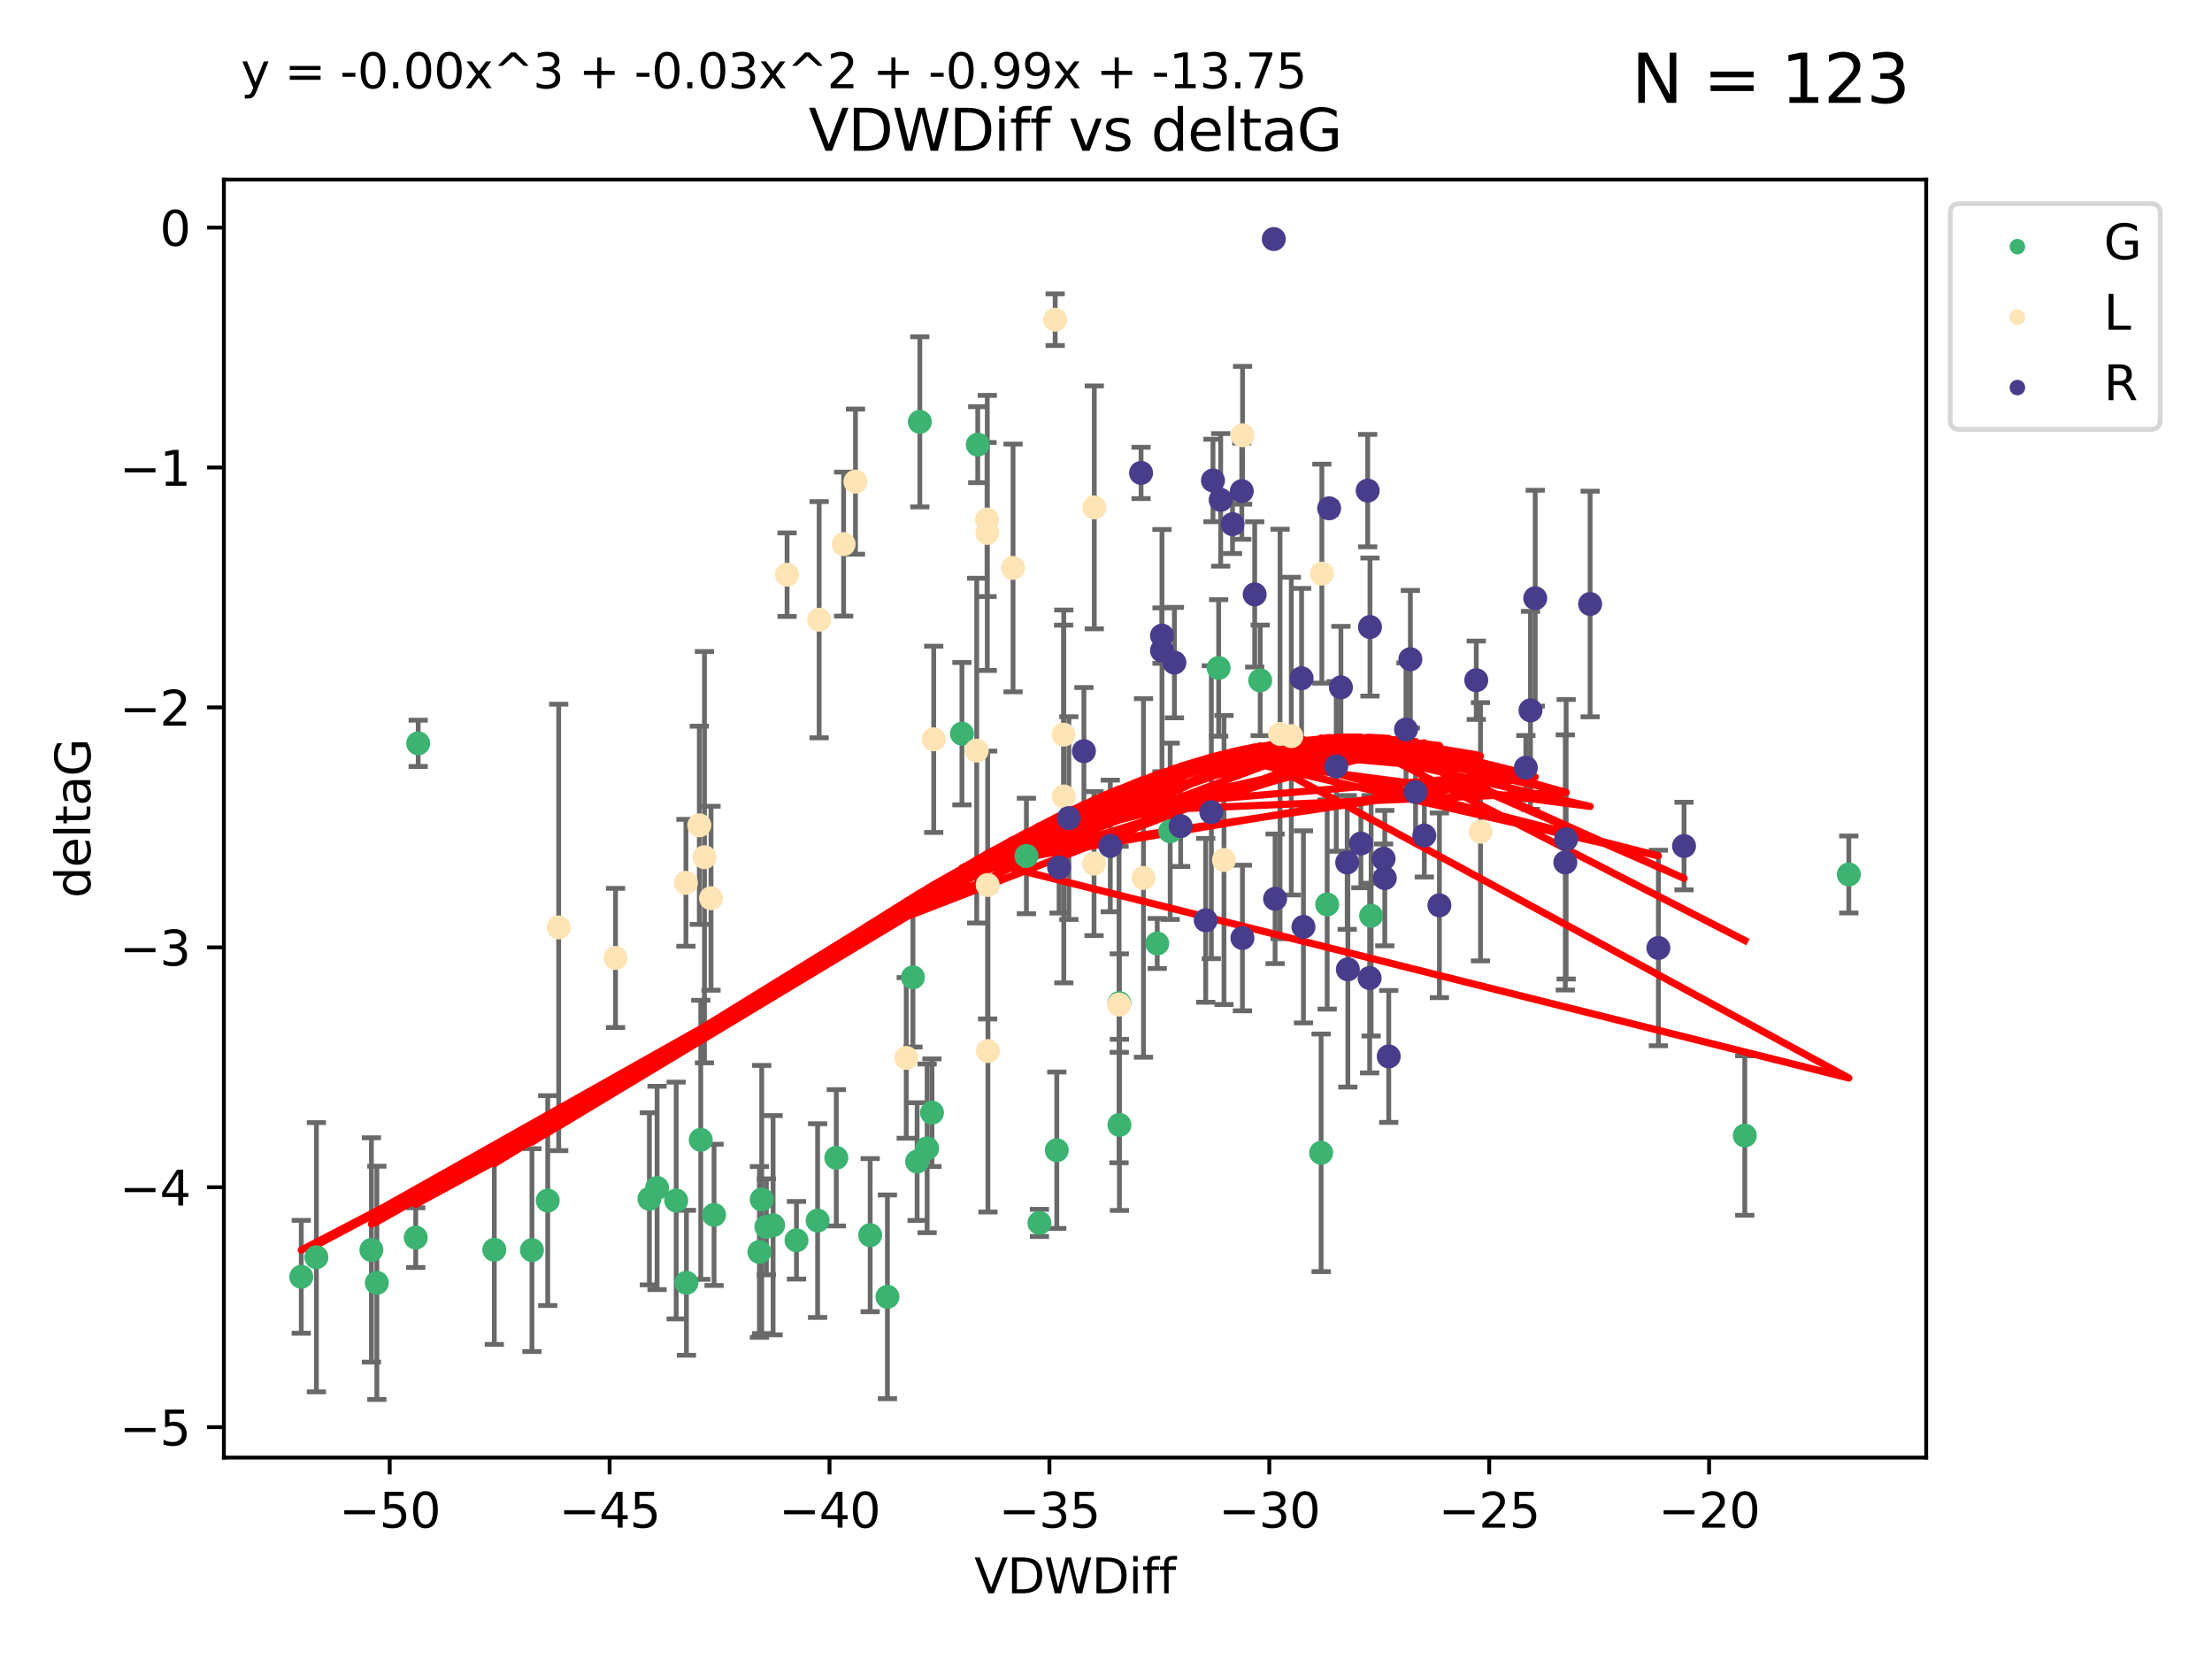 <?xml version="1.0" encoding="utf-8" standalone="no"?>
<!DOCTYPE svg PUBLIC "-//W3C//DTD SVG 1.1//EN"
  "http://www.w3.org/Graphics/SVG/1.1/DTD/svg11.dtd">
<svg xmlns:xlink="http://www.w3.org/1999/xlink" width="460.8pt" height="345.6pt" viewBox="0 0 460.8 345.6" xmlns="http://www.w3.org/2000/svg" version="1.1">
 <defs>
  <style type="text/css">*{stroke-linejoin: round; stroke-linecap: butt}</style>
 </defs>
 <g id="figure_1">
  <g id="patch_1">
   <path d="M 0 345.6 
L 460.8 345.6 
L 460.8 0 
L 0 0 
z
" style="fill: #ffffff"/>
  </g>
  <g id="axes_1">
   <g id="patch_2">
    <path d="M 46.64 303.64 
L 401.26 303.64 
L 401.26 37.411 
L 46.64 37.411 
z
" style="fill: #ffffff"/>
   </g>
   <g id="PathCollection_1">
    <defs>
     <path id="mdcc13f2dca" d="M 0 1.118 
C 0.297 1.118 0.581 1 0.791 0.791 
C 1 0.581 1.118 0.297 1.118 0 
C 1.118 -0.297 1 -0.581 0.791 -0.791 
C 0.581 -1 0.297 -1.118 0 -1.118 
C -0.297 -1.118 -0.581 -1 -0.791 -0.791 
C -1 -0.581 -1.118 -0.297 -1.118 0 
C -1.118 0.297 -1 0.581 -0.791 0.791 
C -0.581 1 -0.297 1.118 0 1.118 
z
" style="stroke: #3cb371"/>
    </defs>
    <g clip-path="url(#p2af0a927f8)">
     <use xlink:href="#mdcc13f2dca" x="78.505" y="267.238" style="fill: #3cb371; stroke: #3cb371"/>
     <use xlink:href="#mdcc13f2dca" x="136.879" y="247.466" style="fill: #3cb371; stroke: #3cb371"/>
     <use xlink:href="#mdcc13f2dca" x="65.911" y="261.905" style="fill: #3cb371; stroke: #3cb371"/>
     <use xlink:href="#mdcc13f2dca" x="159.648" y="255.566" style="fill: #3cb371; stroke: #3cb371"/>
     <use xlink:href="#mdcc13f2dca" x="62.759" y="265.978" style="fill: #3cb371; stroke: #3cb371"/>
     <use xlink:href="#mdcc13f2dca" x="135.278" y="249.735" style="fill: #3cb371; stroke: #3cb371"/>
     <use xlink:href="#mdcc13f2dca" x="102.973" y="260.345" style="fill: #3cb371; stroke: #3cb371"/>
     <use xlink:href="#mdcc13f2dca" x="145.979" y="237.445" style="fill: #3cb371; stroke: #3cb371"/>
     <use xlink:href="#mdcc13f2dca" x="174.214" y="241.189" style="fill: #3cb371; stroke: #3cb371"/>
     <use xlink:href="#mdcc13f2dca" x="158.679" y="249.877" style="fill: #3cb371; stroke: #3cb371"/>
     <use xlink:href="#mdcc13f2dca" x="77.372" y="260.381" style="fill: #3cb371; stroke: #3cb371"/>
     <use xlink:href="#mdcc13f2dca" x="148.752" y="253.078" style="fill: #3cb371; stroke: #3cb371"/>
     <use xlink:href="#mdcc13f2dca" x="161.048" y="255.239" style="fill: #3cb371; stroke: #3cb371"/>
     <use xlink:href="#mdcc13f2dca" x="181.27" y="257.304" style="fill: #3cb371; stroke: #3cb371"/>
     <use xlink:href="#mdcc13f2dca" x="110.811" y="260.42" style="fill: #3cb371; stroke: #3cb371"/>
     <use xlink:href="#mdcc13f2dca" x="140.862" y="250.094" style="fill: #3cb371; stroke: #3cb371"/>
     <use xlink:href="#mdcc13f2dca" x="165.923" y="258.373" style="fill: #3cb371; stroke: #3cb371"/>
     <use xlink:href="#mdcc13f2dca" x="158.201" y="260.808" style="fill: #3cb371; stroke: #3cb371"/>
     <use xlink:href="#mdcc13f2dca" x="87.119" y="154.851" style="fill: #3cb371; stroke: #3cb371"/>
     <use xlink:href="#mdcc13f2dca" x="191.615" y="87.874" style="fill: #3cb371; stroke: #3cb371"/>
     <use xlink:href="#mdcc13f2dca" x="86.605" y="257.818" style="fill: #3cb371; stroke: #3cb371"/>
     <use xlink:href="#mdcc13f2dca" x="114.103" y="250.105" style="fill: #3cb371; stroke: #3cb371"/>
     <use xlink:href="#mdcc13f2dca" x="142.992" y="267.224" style="fill: #3cb371; stroke: #3cb371"/>
     <use xlink:href="#mdcc13f2dca" x="220.146" y="239.611" style="fill: #3cb371; stroke: #3cb371"/>
     <use xlink:href="#mdcc13f2dca" x="233.169" y="208.959" style="fill: #3cb371; stroke: #3cb371"/>
     <use xlink:href="#mdcc13f2dca" x="216.531" y="254.751" style="fill: #3cb371; stroke: #3cb371"/>
     <use xlink:href="#mdcc13f2dca" x="170.321" y="254.273" style="fill: #3cb371; stroke: #3cb371"/>
     <use xlink:href="#mdcc13f2dca" x="184.868" y="270.152" style="fill: #3cb371; stroke: #3cb371"/>
     <use xlink:href="#mdcc13f2dca" x="233.194" y="234.336" style="fill: #3cb371; stroke: #3cb371"/>
     <use xlink:href="#mdcc13f2dca" x="191.051" y="241.975" style="fill: #3cb371; stroke: #3cb371"/>
     <use xlink:href="#mdcc13f2dca" x="203.679" y="92.629" style="fill: #3cb371; stroke: #3cb371"/>
     <use xlink:href="#mdcc13f2dca" x="262.522" y="141.734" style="fill: #3cb371; stroke: #3cb371"/>
     <use xlink:href="#mdcc13f2dca" x="194.147" y="231.794" style="fill: #3cb371; stroke: #3cb371"/>
     <use xlink:href="#mdcc13f2dca" x="213.817" y="178.317" style="fill: #3cb371; stroke: #3cb371"/>
     <use xlink:href="#mdcc13f2dca" x="285.63" y="190.766" style="fill: #3cb371; stroke: #3cb371"/>
     <use xlink:href="#mdcc13f2dca" x="200.389" y="152.841" style="fill: #3cb371; stroke: #3cb371"/>
     <use xlink:href="#mdcc13f2dca" x="241.071" y="196.541" style="fill: #3cb371; stroke: #3cb371"/>
     <use xlink:href="#mdcc13f2dca" x="190.179" y="203.599" style="fill: #3cb371; stroke: #3cb371"/>
     <use xlink:href="#mdcc13f2dca" x="193.138" y="239.222" style="fill: #3cb371; stroke: #3cb371"/>
     <use xlink:href="#mdcc13f2dca" x="276.475" y="188.418" style="fill: #3cb371; stroke: #3cb371"/>
     <use xlink:href="#mdcc13f2dca" x="253.866" y="139.147" style="fill: #3cb371; stroke: #3cb371"/>
     <use xlink:href="#mdcc13f2dca" x="275.212" y="240.154" style="fill: #3cb371; stroke: #3cb371"/>
     <use xlink:href="#mdcc13f2dca" x="243.77" y="173.169" style="fill: #3cb371; stroke: #3cb371"/>
     <use xlink:href="#mdcc13f2dca" x="385.141" y="182.168" style="fill: #3cb371; stroke: #3cb371"/>
     <use xlink:href="#mdcc13f2dca" x="363.469" y="236.555" style="fill: #3cb371; stroke: #3cb371"/>
    </g>
   </g>
   <g id="PathCollection_2">
    <defs>
     <path id="me035f5915a" d="M 0 1.118 
C 0.297 1.118 0.581 1 0.791 0.791 
C 1 0.581 1.118 0.297 1.118 0 
C 1.118 -0.297 1 -0.581 0.791 -0.791 
C 0.581 -1 0.297 -1.118 0 -1.118 
C -0.297 -1.118 -0.581 -1 -0.791 -0.791 
C -1 -0.581 -1.118 -0.297 -1.118 0 
C -1.118 0.297 -1 0.581 -0.791 0.791 
C -0.581 1 -0.297 1.118 0 1.118 
z
" style="stroke: #ffe4b5"/>
    </defs>
    <g clip-path="url(#p2af0a927f8)">
     <use xlink:href="#me035f5915a" x="128.224" y="199.556" style="fill: #ffe4b5; stroke: #ffe4b5"/>
     <use xlink:href="#me035f5915a" x="142.893" y="183.904" style="fill: #ffe4b5; stroke: #ffe4b5"/>
     <use xlink:href="#me035f5915a" x="163.962" y="119.712" style="fill: #ffe4b5; stroke: #ffe4b5"/>
     <use xlink:href="#me035f5915a" x="145.68" y="171.924" style="fill: #ffe4b5; stroke: #ffe4b5"/>
     <use xlink:href="#me035f5915a" x="146.754" y="178.567" style="fill: #ffe4b5; stroke: #ffe4b5"/>
     <use xlink:href="#me035f5915a" x="221.567" y="153.044" style="fill: #ffe4b5; stroke: #ffe4b5"/>
     <use xlink:href="#me035f5915a" x="194.513" y="154.017" style="fill: #ffe4b5; stroke: #ffe4b5"/>
     <use xlink:href="#me035f5915a" x="178.21" y="100.336" style="fill: #ffe4b5; stroke: #ffe4b5"/>
     <use xlink:href="#me035f5915a" x="238.211" y="182.886" style="fill: #ffe4b5; stroke: #ffe4b5"/>
     <use xlink:href="#me035f5915a" x="227.962" y="105.698" style="fill: #ffe4b5; stroke: #ffe4b5"/>
     <use xlink:href="#me035f5915a" x="205.667" y="111.015" style="fill: #ffe4b5; stroke: #ffe4b5"/>
     <use xlink:href="#me035f5915a" x="170.644" y="129.096" style="fill: #ffe4b5; stroke: #ffe4b5"/>
     <use xlink:href="#me035f5915a" x="266.659" y="152.902" style="fill: #ffe4b5; stroke: #ffe4b5"/>
     <use xlink:href="#me035f5915a" x="227.907" y="179.905" style="fill: #ffe4b5; stroke: #ffe4b5"/>
     <use xlink:href="#me035f5915a" x="211.037" y="118.313" style="fill: #ffe4b5; stroke: #ffe4b5"/>
     <use xlink:href="#me035f5915a" x="148.118" y="187.117" style="fill: #ffe4b5; stroke: #ffe4b5"/>
     <use xlink:href="#me035f5915a" x="275.365" y="119.499" style="fill: #ffe4b5; stroke: #ffe4b5"/>
     <use xlink:href="#me035f5915a" x="205.62" y="108.228" style="fill: #ffe4b5; stroke: #ffe4b5"/>
     <use xlink:href="#me035f5915a" x="205.749" y="184.364" style="fill: #ffe4b5; stroke: #ffe4b5"/>
     <use xlink:href="#me035f5915a" x="116.385" y="193.199" style="fill: #ffe4b5; stroke: #ffe4b5"/>
     <use xlink:href="#me035f5915a" x="233.118" y="209.267" style="fill: #ffe4b5; stroke: #ffe4b5"/>
     <use xlink:href="#me035f5915a" x="205.804" y="218.953" style="fill: #ffe4b5; stroke: #ffe4b5"/>
     <use xlink:href="#me035f5915a" x="219.81" y="66.595" style="fill: #ffe4b5; stroke: #ffe4b5"/>
     <use xlink:href="#me035f5915a" x="188.786" y="220.381" style="fill: #ffe4b5; stroke: #ffe4b5"/>
     <use xlink:href="#me035f5915a" x="175.741" y="113.347" style="fill: #ffe4b5; stroke: #ffe4b5"/>
     <use xlink:href="#me035f5915a" x="258.849" y="90.675" style="fill: #ffe4b5; stroke: #ffe4b5"/>
     <use xlink:href="#me035f5915a" x="254.978" y="179.152" style="fill: #ffe4b5; stroke: #ffe4b5"/>
     <use xlink:href="#me035f5915a" x="269.001" y="153.349" style="fill: #ffe4b5; stroke: #ffe4b5"/>
     <use xlink:href="#me035f5915a" x="308.414" y="173.265" style="fill: #ffe4b5; stroke: #ffe4b5"/>
     <use xlink:href="#me035f5915a" x="221.605" y="165.912" style="fill: #ffe4b5; stroke: #ffe4b5"/>
     <use xlink:href="#me035f5915a" x="203.464" y="156.368" style="fill: #ffe4b5; stroke: #ffe4b5"/>
    </g>
   </g>
   <g id="PathCollection_3">
    <defs>
     <path id="m5ffb8eda5d" d="M 0 1.118 
C 0.297 1.118 0.581 1 0.791 0.791 
C 1 0.581 1.118 0.297 1.118 0 
C 1.118 -0.297 1 -0.581 0.791 -0.791 
C 0.581 -1 0.297 -1.118 0 -1.118 
C -0.297 -1.118 -0.581 -1 -0.791 -0.791 
C -1 -0.581 -1.118 -0.297 -1.118 0 
C -1.118 0.297 -1 0.581 -0.791 0.791 
C -0.581 1 -0.297 1.118 0 1.118 
z
" style="stroke: #483d8b"/>
    </defs>
    <g clip-path="url(#p2af0a927f8)">
     <use xlink:href="#m5ffb8eda5d" x="231.294" y="176.224" style="fill: #483d8b; stroke: #483d8b"/>
     <use xlink:href="#m5ffb8eda5d" x="296.711" y="174.058" style="fill: #483d8b; stroke: #483d8b"/>
     <use xlink:href="#m5ffb8eda5d" x="244.65" y="138.033" style="fill: #483d8b; stroke: #483d8b"/>
     <use xlink:href="#m5ffb8eda5d" x="307.532" y="141.704" style="fill: #483d8b; stroke: #483d8b"/>
     <use xlink:href="#m5ffb8eda5d" x="225.801" y="156.481" style="fill: #483d8b; stroke: #483d8b"/>
     <use xlink:href="#m5ffb8eda5d" x="317.861" y="159.931" style="fill: #483d8b; stroke: #483d8b"/>
     <use xlink:href="#m5ffb8eda5d" x="222.665" y="170.423" style="fill: #483d8b; stroke: #483d8b"/>
     <use xlink:href="#m5ffb8eda5d" x="271.53" y="193.083" style="fill: #483d8b; stroke: #483d8b"/>
     <use xlink:href="#m5ffb8eda5d" x="279.334" y="143.193" style="fill: #483d8b; stroke: #483d8b"/>
     <use xlink:href="#m5ffb8eda5d" x="265.626" y="187.239" style="fill: #483d8b; stroke: #483d8b"/>
     <use xlink:href="#m5ffb8eda5d" x="237.704" y="98.518" style="fill: #483d8b; stroke: #483d8b"/>
     <use xlink:href="#m5ffb8eda5d" x="292.891" y="151.97" style="fill: #483d8b; stroke: #483d8b"/>
     <use xlink:href="#m5ffb8eda5d" x="245.95" y="172.105" style="fill: #483d8b; stroke: #483d8b"/>
     <use xlink:href="#m5ffb8eda5d" x="252.343" y="169.196" style="fill: #483d8b; stroke: #483d8b"/>
     <use xlink:href="#m5ffb8eda5d" x="331.254" y="125.823" style="fill: #483d8b; stroke: #483d8b"/>
     <use xlink:href="#m5ffb8eda5d" x="271.144" y="141.288" style="fill: #483d8b; stroke: #483d8b"/>
     <use xlink:href="#m5ffb8eda5d" x="242.06" y="135.531" style="fill: #483d8b; stroke: #483d8b"/>
     <use xlink:href="#m5ffb8eda5d" x="242.069" y="132.407" style="fill: #483d8b; stroke: #483d8b"/>
     <use xlink:href="#m5ffb8eda5d" x="285.391" y="130.624" style="fill: #483d8b; stroke: #483d8b"/>
     <use xlink:href="#m5ffb8eda5d" x="299.854" y="188.594" style="fill: #483d8b; stroke: #483d8b"/>
     <use xlink:href="#m5ffb8eda5d" x="289.3" y="220.076" style="fill: #483d8b; stroke: #483d8b"/>
     <use xlink:href="#m5ffb8eda5d" x="345.474" y="197.479" style="fill: #483d8b; stroke: #483d8b"/>
     <use xlink:href="#m5ffb8eda5d" x="258.685" y="102.32" style="fill: #483d8b; stroke: #483d8b"/>
     <use xlink:href="#m5ffb8eda5d" x="318.828" y="147.982" style="fill: #483d8b; stroke: #483d8b"/>
     <use xlink:href="#m5ffb8eda5d" x="288.226" y="178.89" style="fill: #483d8b; stroke: #483d8b"/>
     <use xlink:href="#m5ffb8eda5d" x="265.354" y="49.798" style="fill: #483d8b; stroke: #483d8b"/>
     <use xlink:href="#m5ffb8eda5d" x="220.629" y="180.711" style="fill: #483d8b; stroke: #483d8b"/>
     <use xlink:href="#m5ffb8eda5d" x="261.374" y="123.826" style="fill: #483d8b; stroke: #483d8b"/>
     <use xlink:href="#m5ffb8eda5d" x="251.173" y="191.72" style="fill: #483d8b; stroke: #483d8b"/>
     <use xlink:href="#m5ffb8eda5d" x="294.889" y="164.991" style="fill: #483d8b; stroke: #483d8b"/>
     <use xlink:href="#m5ffb8eda5d" x="256.753" y="109.192" style="fill: #483d8b; stroke: #483d8b"/>
     <use xlink:href="#m5ffb8eda5d" x="276.882" y="105.89" style="fill: #483d8b; stroke: #483d8b"/>
     <use xlink:href="#m5ffb8eda5d" x="326.081" y="179.662" style="fill: #483d8b; stroke: #483d8b"/>
     <use xlink:href="#m5ffb8eda5d" x="252.685" y="100.09" style="fill: #483d8b; stroke: #483d8b"/>
     <use xlink:href="#m5ffb8eda5d" x="254.292" y="104.134" style="fill: #483d8b; stroke: #483d8b"/>
     <use xlink:href="#m5ffb8eda5d" x="278.365" y="159.654" style="fill: #483d8b; stroke: #483d8b"/>
     <use xlink:href="#m5ffb8eda5d" x="283.496" y="175.724" style="fill: #483d8b; stroke: #483d8b"/>
     <use xlink:href="#m5ffb8eda5d" x="350.814" y="176.245" style="fill: #483d8b; stroke: #483d8b"/>
     <use xlink:href="#m5ffb8eda5d" x="285.321" y="203.749" style="fill: #483d8b; stroke: #483d8b"/>
     <use xlink:href="#m5ffb8eda5d" x="326.257" y="174.829" style="fill: #483d8b; stroke: #483d8b"/>
     <use xlink:href="#m5ffb8eda5d" x="284.915" y="102.204" style="fill: #483d8b; stroke: #483d8b"/>
     <use xlink:href="#m5ffb8eda5d" x="288.477" y="182.931" style="fill: #483d8b; stroke: #483d8b"/>
     <use xlink:href="#m5ffb8eda5d" x="319.817" y="124.62" style="fill: #483d8b; stroke: #483d8b"/>
     <use xlink:href="#m5ffb8eda5d" x="258.822" y="195.399" style="fill: #483d8b; stroke: #483d8b"/>
     <use xlink:href="#m5ffb8eda5d" x="280.644" y="179.667" style="fill: #483d8b; stroke: #483d8b"/>
     <use xlink:href="#m5ffb8eda5d" x="293.805" y="137.325" style="fill: #483d8b; stroke: #483d8b"/>
     <use xlink:href="#m5ffb8eda5d" x="280.784" y="201.933" style="fill: #483d8b; stroke: #483d8b"/>
    </g>
   </g>
   <g id="matplotlib.axis_1">
    <g id="xtick_1">
     <g id="line2d_1">
      <defs>
       <path id="mc45987a907" d="M 0 0 
L 0 3.5 
" style="stroke: #000000; stroke-width: 0.8"/>
      </defs>
      <g>
       <use xlink:href="#mc45987a907" x="81.184" y="303.64" style="stroke: #000000; stroke-width: 0.8"/>
      </g>
     </g>
     <g id="text_1">
      <!-- −50 -->
      <g transform="translate(70.632 318.238)scale(0.1 -0.1)">
       <defs>
        <path id="DejaVuSans-2212" d="M 678 2272 
L 4684 2272 
L 4684 1741 
L 678 1741 
L 678 2272 
z
" transform="scale(0.016)"/>
        <path id="DejaVuSans-35" d="M 691 4666 
L 3169 4666 
L 3169 4134 
L 1269 4134 
L 1269 2991 
Q 1406 3038 1543 3061 
Q 1681 3084 1819 3084 
Q 2600 3084 3056 2656 
Q 3513 2228 3513 1497 
Q 3513 744 3044 326 
Q 2575 -91 1722 -91 
Q 1428 -91 1123 -41 
Q 819 9 494 109 
L 494 744 
Q 775 591 1075 516 
Q 1375 441 1709 441 
Q 2250 441 2565 725 
Q 2881 1009 2881 1497 
Q 2881 1984 2565 2268 
Q 2250 2553 1709 2553 
Q 1456 2553 1204 2497 
Q 953 2441 691 2322 
L 691 4666 
z
" transform="scale(0.016)"/>
        <path id="DejaVuSans-30" d="M 2034 4250 
Q 1547 4250 1301 3770 
Q 1056 3291 1056 2328 
Q 1056 1369 1301 889 
Q 1547 409 2034 409 
Q 2525 409 2770 889 
Q 3016 1369 3016 2328 
Q 3016 3291 2770 3770 
Q 2525 4250 2034 4250 
z
M 2034 4750 
Q 2819 4750 3233 4129 
Q 3647 3509 3647 2328 
Q 3647 1150 3233 529 
Q 2819 -91 2034 -91 
Q 1250 -91 836 529 
Q 422 1150 422 2328 
Q 422 3509 836 4129 
Q 1250 4750 2034 4750 
z
" transform="scale(0.016)"/>
       </defs>
       <use xlink:href="#DejaVuSans-2212"/>
       <use xlink:href="#DejaVuSans-35" x="83.789"/>
       <use xlink:href="#DejaVuSans-30" x="147.412"/>
      </g>
     </g>
    </g>
    <g id="xtick_2">
     <g id="line2d_2">
      <g>
       <use xlink:href="#mc45987a907" x="126.993" y="303.64" style="stroke: #000000; stroke-width: 0.8"/>
      </g>
     </g>
     <g id="text_2">
      <!-- −45 -->
      <g transform="translate(116.441 318.238)scale(0.1 -0.1)">
       <defs>
        <path id="DejaVuSans-34" d="M 2419 4116 
L 825 1625 
L 2419 1625 
L 2419 4116 
z
M 2253 4666 
L 3047 4666 
L 3047 1625 
L 3713 1625 
L 3713 1100 
L 3047 1100 
L 3047 0 
L 2419 0 
L 2419 1100 
L 313 1100 
L 313 1709 
L 2253 4666 
z
" transform="scale(0.016)"/>
       </defs>
       <use xlink:href="#DejaVuSans-2212"/>
       <use xlink:href="#DejaVuSans-34" x="83.789"/>
       <use xlink:href="#DejaVuSans-35" x="147.412"/>
      </g>
     </g>
    </g>
    <g id="xtick_3">
     <g id="line2d_3">
      <g>
       <use xlink:href="#mc45987a907" x="172.802" y="303.64" style="stroke: #000000; stroke-width: 0.8"/>
      </g>
     </g>
     <g id="text_3">
      <!-- −40 -->
      <g transform="translate(162.25 318.238)scale(0.1 -0.1)">
       <use xlink:href="#DejaVuSans-2212"/>
       <use xlink:href="#DejaVuSans-34" x="83.789"/>
       <use xlink:href="#DejaVuSans-30" x="147.412"/>
      </g>
     </g>
    </g>
    <g id="xtick_4">
     <g id="line2d_4">
      <g>
       <use xlink:href="#mc45987a907" x="218.611" y="303.64" style="stroke: #000000; stroke-width: 0.8"/>
      </g>
     </g>
     <g id="text_4">
      <!-- −35 -->
      <g transform="translate(208.059 318.238)scale(0.1 -0.1)">
       <defs>
        <path id="DejaVuSans-33" d="M 2597 2516 
Q 3050 2419 3304 2112 
Q 3559 1806 3559 1356 
Q 3559 666 3084 287 
Q 2609 -91 1734 -91 
Q 1441 -91 1130 -33 
Q 819 25 488 141 
L 488 750 
Q 750 597 1062 519 
Q 1375 441 1716 441 
Q 2309 441 2620 675 
Q 2931 909 2931 1356 
Q 2931 1769 2642 2001 
Q 2353 2234 1838 2234 
L 1294 2234 
L 1294 2753 
L 1863 2753 
Q 2328 2753 2575 2939 
Q 2822 3125 2822 3475 
Q 2822 3834 2567 4026 
Q 2313 4219 1838 4219 
Q 1578 4219 1281 4162 
Q 984 4106 628 3988 
L 628 4550 
Q 988 4650 1302 4700 
Q 1616 4750 1894 4750 
Q 2613 4750 3031 4423 
Q 3450 4097 3450 3541 
Q 3450 3153 3228 2886 
Q 3006 2619 2597 2516 
z
" transform="scale(0.016)"/>
       </defs>
       <use xlink:href="#DejaVuSans-2212"/>
       <use xlink:href="#DejaVuSans-33" x="83.789"/>
       <use xlink:href="#DejaVuSans-35" x="147.412"/>
      </g>
     </g>
    </g>
    <g id="xtick_5">
     <g id="line2d_5">
      <g>
       <use xlink:href="#mc45987a907" x="264.42" y="303.64" style="stroke: #000000; stroke-width: 0.8"/>
      </g>
     </g>
     <g id="text_5">
      <!-- −30 -->
      <g transform="translate(253.868 318.238)scale(0.1 -0.1)">
       <use xlink:href="#DejaVuSans-2212"/>
       <use xlink:href="#DejaVuSans-33" x="83.789"/>
       <use xlink:href="#DejaVuSans-30" x="147.412"/>
      </g>
     </g>
    </g>
    <g id="xtick_6">
     <g id="line2d_6">
      <g>
       <use xlink:href="#mc45987a907" x="310.229" y="303.64" style="stroke: #000000; stroke-width: 0.8"/>
      </g>
     </g>
     <g id="text_6">
      <!-- −25 -->
      <g transform="translate(299.676 318.238)scale(0.1 -0.1)">
       <defs>
        <path id="DejaVuSans-32" d="M 1228 531 
L 3431 531 
L 3431 0 
L 469 0 
L 469 531 
Q 828 903 1448 1529 
Q 2069 2156 2228 2338 
Q 2531 2678 2651 2914 
Q 2772 3150 2772 3378 
Q 2772 3750 2511 3984 
Q 2250 4219 1831 4219 
Q 1534 4219 1204 4116 
Q 875 4013 500 3803 
L 500 4441 
Q 881 4594 1212 4672 
Q 1544 4750 1819 4750 
Q 2544 4750 2975 4387 
Q 3406 4025 3406 3419 
Q 3406 3131 3298 2873 
Q 3191 2616 2906 2266 
Q 2828 2175 2409 1742 
Q 1991 1309 1228 531 
z
" transform="scale(0.016)"/>
       </defs>
       <use xlink:href="#DejaVuSans-2212"/>
       <use xlink:href="#DejaVuSans-32" x="83.789"/>
       <use xlink:href="#DejaVuSans-35" x="147.412"/>
      </g>
     </g>
    </g>
    <g id="xtick_7">
     <g id="line2d_7">
      <g>
       <use xlink:href="#mc45987a907" x="356.038" y="303.64" style="stroke: #000000; stroke-width: 0.8"/>
      </g>
     </g>
     <g id="text_7">
      <!-- −20 -->
      <g transform="translate(345.485 318.238)scale(0.1 -0.1)">
       <use xlink:href="#DejaVuSans-2212"/>
       <use xlink:href="#DejaVuSans-32" x="83.789"/>
       <use xlink:href="#DejaVuSans-30" x="147.412"/>
      </g>
     </g>
    </g>
    <g id="text_8">
     <!-- VDWDiff -->
     <g transform="translate(202.977 331.917)scale(0.1 -0.1)">
      <defs>
       <path id="DejaVuSans-56" d="M 1831 0 
L 50 4666 
L 709 4666 
L 2188 738 
L 3669 4666 
L 4325 4666 
L 2547 0 
L 1831 0 
z
" transform="scale(0.016)"/>
       <path id="DejaVuSans-44" d="M 1259 4147 
L 1259 519 
L 2022 519 
Q 2988 519 3436 956 
Q 3884 1394 3884 2338 
Q 3884 3275 3436 3711 
Q 2988 4147 2022 4147 
L 1259 4147 
z
M 628 4666 
L 1925 4666 
Q 3281 4666 3915 4102 
Q 4550 3538 4550 2338 
Q 4550 1131 3912 565 
Q 3275 0 1925 0 
L 628 0 
L 628 4666 
z
" transform="scale(0.016)"/>
       <path id="DejaVuSans-57" d="M 213 4666 
L 850 4666 
L 1831 722 
L 2809 4666 
L 3519 4666 
L 4500 722 
L 5478 4666 
L 6119 4666 
L 4947 0 
L 4153 0 
L 3169 4050 
L 2175 0 
L 1381 0 
L 213 4666 
z
" transform="scale(0.016)"/>
       <path id="DejaVuSans-69" d="M 603 3500 
L 1178 3500 
L 1178 0 
L 603 0 
L 603 3500 
z
M 603 4863 
L 1178 4863 
L 1178 4134 
L 603 4134 
L 603 4863 
z
" transform="scale(0.016)"/>
       <path id="DejaVuSans-66" d="M 2375 4863 
L 2375 4384 
L 1825 4384 
Q 1516 4384 1395 4259 
Q 1275 4134 1275 3809 
L 1275 3500 
L 2222 3500 
L 2222 3053 
L 1275 3053 
L 1275 0 
L 697 0 
L 697 3053 
L 147 3053 
L 147 3500 
L 697 3500 
L 697 3744 
Q 697 4328 969 4595 
Q 1241 4863 1831 4863 
L 2375 4863 
z
" transform="scale(0.016)"/>
      </defs>
      <use xlink:href="#DejaVuSans-56"/>
      <use xlink:href="#DejaVuSans-44" x="68.408"/>
      <use xlink:href="#DejaVuSans-57" x="145.41"/>
      <use xlink:href="#DejaVuSans-44" x="244.287"/>
      <use xlink:href="#DejaVuSans-69" x="321.289"/>
      <use xlink:href="#DejaVuSans-66" x="349.072"/>
      <use xlink:href="#DejaVuSans-66" x="384.277"/>
     </g>
    </g>
   </g>
   <g id="matplotlib.axis_2">
    <g id="ytick_1">
     <g id="line2d_8">
      <defs>
       <path id="m89807e3e12" d="M 0 0 
L -3.5 0 
" style="stroke: #000000; stroke-width: 0.8"/>
      </defs>
      <g>
       <use xlink:href="#m89807e3e12" x="46.64" y="297.306" style="stroke: #000000; stroke-width: 0.8"/>
      </g>
     </g>
     <g id="text_9">
      <!-- −5 -->
      <g transform="translate(24.898 301.106)scale(0.1 -0.1)">
       <use xlink:href="#DejaVuSans-2212"/>
       <use xlink:href="#DejaVuSans-35" x="83.789"/>
      </g>
     </g>
    </g>
    <g id="ytick_2">
     <g id="line2d_9">
      <g>
       <use xlink:href="#m89807e3e12" x="46.64" y="247.327" style="stroke: #000000; stroke-width: 0.8"/>
      </g>
     </g>
     <g id="text_10">
      <!-- −4 -->
      <g transform="translate(24.898 251.126)scale(0.1 -0.1)">
       <use xlink:href="#DejaVuSans-2212"/>
       <use xlink:href="#DejaVuSans-34" x="83.789"/>
      </g>
     </g>
    </g>
    <g id="ytick_3">
     <g id="line2d_10">
      <g>
       <use xlink:href="#m89807e3e12" x="46.64" y="197.347" style="stroke: #000000; stroke-width: 0.8"/>
      </g>
     </g>
     <g id="text_11">
      <!-- −3 -->
      <g transform="translate(24.898 201.147)scale(0.1 -0.1)">
       <use xlink:href="#DejaVuSans-2212"/>
       <use xlink:href="#DejaVuSans-33" x="83.789"/>
      </g>
     </g>
    </g>
    <g id="ytick_4">
     <g id="line2d_11">
      <g>
       <use xlink:href="#m89807e3e12" x="46.64" y="147.368" style="stroke: #000000; stroke-width: 0.8"/>
      </g>
     </g>
     <g id="text_12">
      <!-- −2 -->
      <g transform="translate(24.898 151.167)scale(0.1 -0.1)">
       <use xlink:href="#DejaVuSans-2212"/>
       <use xlink:href="#DejaVuSans-32" x="83.789"/>
      </g>
     </g>
    </g>
    <g id="ytick_5">
     <g id="line2d_12">
      <g>
       <use xlink:href="#m89807e3e12" x="46.64" y="97.389" style="stroke: #000000; stroke-width: 0.8"/>
      </g>
     </g>
     <g id="text_13">
      <!-- −1 -->
      <g transform="translate(24.898 101.188)scale(0.1 -0.1)">
       <defs>
        <path id="DejaVuSans-31" d="M 794 531 
L 1825 531 
L 1825 4091 
L 703 3866 
L 703 4441 
L 1819 4666 
L 2450 4666 
L 2450 531 
L 3481 531 
L 3481 0 
L 794 0 
L 794 531 
z
" transform="scale(0.016)"/>
       </defs>
       <use xlink:href="#DejaVuSans-2212"/>
       <use xlink:href="#DejaVuSans-31" x="83.789"/>
      </g>
     </g>
    </g>
    <g id="ytick_6">
     <g id="line2d_13">
      <g>
       <use xlink:href="#m89807e3e12" x="46.64" y="47.409" style="stroke: #000000; stroke-width: 0.8"/>
      </g>
     </g>
     <g id="text_14">
      <!-- 0 -->
      <g transform="translate(33.278 51.208)scale(0.1 -0.1)">
       <use xlink:href="#DejaVuSans-30"/>
      </g>
     </g>
    </g>
    <g id="text_15">
     <!-- deltaG -->
     <g transform="translate(18.818 187.064)rotate(-90)scale(0.1 -0.1)">
      <defs>
       <path id="DejaVuSans-64" d="M 2906 2969 
L 2906 4863 
L 3481 4863 
L 3481 0 
L 2906 0 
L 2906 525 
Q 2725 213 2448 61 
Q 2172 -91 1784 -91 
Q 1150 -91 751 415 
Q 353 922 353 1747 
Q 353 2572 751 3078 
Q 1150 3584 1784 3584 
Q 2172 3584 2448 3432 
Q 2725 3281 2906 2969 
z
M 947 1747 
Q 947 1113 1208 752 
Q 1469 391 1925 391 
Q 2381 391 2643 752 
Q 2906 1113 2906 1747 
Q 2906 2381 2643 2742 
Q 2381 3103 1925 3103 
Q 1469 3103 1208 2742 
Q 947 2381 947 1747 
z
" transform="scale(0.016)"/>
       <path id="DejaVuSans-65" d="M 3597 1894 
L 3597 1613 
L 953 1613 
Q 991 1019 1311 708 
Q 1631 397 2203 397 
Q 2534 397 2845 478 
Q 3156 559 3463 722 
L 3463 178 
Q 3153 47 2828 -22 
Q 2503 -91 2169 -91 
Q 1331 -91 842 396 
Q 353 884 353 1716 
Q 353 2575 817 3079 
Q 1281 3584 2069 3584 
Q 2775 3584 3186 3129 
Q 3597 2675 3597 1894 
z
M 3022 2063 
Q 3016 2534 2758 2815 
Q 2500 3097 2075 3097 
Q 1594 3097 1305 2825 
Q 1016 2553 972 2059 
L 3022 2063 
z
" transform="scale(0.016)"/>
       <path id="DejaVuSans-6c" d="M 603 4863 
L 1178 4863 
L 1178 0 
L 603 0 
L 603 4863 
z
" transform="scale(0.016)"/>
       <path id="DejaVuSans-74" d="M 1172 4494 
L 1172 3500 
L 2356 3500 
L 2356 3053 
L 1172 3053 
L 1172 1153 
Q 1172 725 1289 603 
Q 1406 481 1766 481 
L 2356 481 
L 2356 0 
L 1766 0 
Q 1100 0 847 248 
Q 594 497 594 1153 
L 594 3053 
L 172 3053 
L 172 3500 
L 594 3500 
L 594 4494 
L 1172 4494 
z
" transform="scale(0.016)"/>
       <path id="DejaVuSans-61" d="M 2194 1759 
Q 1497 1759 1228 1600 
Q 959 1441 959 1056 
Q 959 750 1161 570 
Q 1363 391 1709 391 
Q 2188 391 2477 730 
Q 2766 1069 2766 1631 
L 2766 1759 
L 2194 1759 
z
M 3341 1997 
L 3341 0 
L 2766 0 
L 2766 531 
Q 2569 213 2275 61 
Q 1981 -91 1556 -91 
Q 1019 -91 701 211 
Q 384 513 384 1019 
Q 384 1609 779 1909 
Q 1175 2209 1959 2209 
L 2766 2209 
L 2766 2266 
Q 2766 2663 2505 2880 
Q 2244 3097 1772 3097 
Q 1472 3097 1187 3025 
Q 903 2953 641 2809 
L 641 3341 
Q 956 3463 1253 3523 
Q 1550 3584 1831 3584 
Q 2591 3584 2966 3190 
Q 3341 2797 3341 1997 
z
" transform="scale(0.016)"/>
       <path id="DejaVuSans-47" d="M 3809 666 
L 3809 1919 
L 2778 1919 
L 2778 2438 
L 4434 2438 
L 4434 434 
Q 4069 175 3628 42 
Q 3188 -91 2688 -91 
Q 1594 -91 976 548 
Q 359 1188 359 2328 
Q 359 3472 976 4111 
Q 1594 4750 2688 4750 
Q 3144 4750 3555 4637 
Q 3966 4525 4313 4306 
L 4313 3634 
Q 3963 3931 3569 4081 
Q 3175 4231 2741 4231 
Q 1884 4231 1454 3753 
Q 1025 3275 1025 2328 
Q 1025 1384 1454 906 
Q 1884 428 2741 428 
Q 3075 428 3337 486 
Q 3600 544 3809 666 
z
" transform="scale(0.016)"/>
      </defs>
      <use xlink:href="#DejaVuSans-64"/>
      <use xlink:href="#DejaVuSans-65" x="63.477"/>
      <use xlink:href="#DejaVuSans-6c" x="125"/>
      <use xlink:href="#DejaVuSans-74" x="152.783"/>
      <use xlink:href="#DejaVuSans-61" x="191.992"/>
      <use xlink:href="#DejaVuSans-47" x="253.271"/>
     </g>
    </g>
   </g>
   <g id="LineCollection_1">
    <path d="M 78.505 291.539 
L 78.505 242.937 
" clip-path="url(#p2af0a927f8)" style="fill: none; stroke: #696969"/>
    <path d="M 136.879 268.644 
L 136.879 226.288 
" clip-path="url(#p2af0a927f8)" style="fill: none; stroke: #696969"/>
    <path d="M 65.911 289.949 
L 65.911 233.861 
" clip-path="url(#p2af0a927f8)" style="fill: none; stroke: #696969"/>
    <path d="M 159.648 265.565 
L 159.648 245.566 
" clip-path="url(#p2af0a927f8)" style="fill: none; stroke: #696969"/>
    <path d="M 62.759 277.734 
L 62.759 254.222 
" clip-path="url(#p2af0a927f8)" style="fill: none; stroke: #696969"/>
    <path d="M 135.278 267.667 
L 135.278 231.802 
" clip-path="url(#p2af0a927f8)" style="fill: none; stroke: #696969"/>
    <path d="M 102.973 280.063 
L 102.973 240.627 
" clip-path="url(#p2af0a927f8)" style="fill: none; stroke: #696969"/>
    <path d="M 145.979 266.516 
L 145.979 208.375 
" clip-path="url(#p2af0a927f8)" style="fill: none; stroke: #696969"/>
    <path d="M 174.214 255.385 
L 174.214 226.994 
" clip-path="url(#p2af0a927f8)" style="fill: none; stroke: #696969"/>
    <path d="M 158.679 277.808 
L 158.679 221.945 
" clip-path="url(#p2af0a927f8)" style="fill: none; stroke: #696969"/>
    <path d="M 77.372 283.745 
L 77.372 237.018 
" clip-path="url(#p2af0a927f8)" style="fill: none; stroke: #696969"/>
    <path d="M 148.752 267.785 
L 148.752 238.371 
" clip-path="url(#p2af0a927f8)" style="fill: none; stroke: #696969"/>
    <path d="M 161.048 278.075 
L 161.048 232.402 
" clip-path="url(#p2af0a927f8)" style="fill: none; stroke: #696969"/>
    <path d="M 181.27 273.25 
L 181.27 241.358 
" clip-path="url(#p2af0a927f8)" style="fill: none; stroke: #696969"/>
    <path d="M 110.811 281.55 
L 110.811 239.289 
" clip-path="url(#p2af0a927f8)" style="fill: none; stroke: #696969"/>
    <path d="M 140.862 274.757 
L 140.862 225.431 
" clip-path="url(#p2af0a927f8)" style="fill: none; stroke: #696969"/>
    <path d="M 165.923 266.455 
L 165.923 250.291 
" clip-path="url(#p2af0a927f8)" style="fill: none; stroke: #696969"/>
    <path d="M 158.201 278.598 
L 158.201 243.017 
" clip-path="url(#p2af0a927f8)" style="fill: none; stroke: #696969"/>
    <path d="M 87.119 159.671 
L 87.119 150.032 
" clip-path="url(#p2af0a927f8)" style="fill: none; stroke: #696969"/>
    <path d="M 191.615 105.593 
L 191.615 70.156 
" clip-path="url(#p2af0a927f8)" style="fill: none; stroke: #696969"/>
    <path d="M 86.605 264.041 
L 86.605 251.595 
" clip-path="url(#p2af0a927f8)" style="fill: none; stroke: #696969"/>
    <path d="M 114.103 271.967 
L 114.103 228.243 
" clip-path="url(#p2af0a927f8)" style="fill: none; stroke: #696969"/>
    <path d="M 142.992 282.322 
L 142.992 252.125 
" clip-path="url(#p2af0a927f8)" style="fill: none; stroke: #696969"/>
    <path d="M 220.146 255.901 
L 220.146 223.32 
" clip-path="url(#p2af0a927f8)" style="fill: none; stroke: #696969"/>
    <path d="M 233.169 219.211 
L 233.169 198.707 
" clip-path="url(#p2af0a927f8)" style="fill: none; stroke: #696969"/>
    <path d="M 216.531 257.581 
L 216.531 251.92 
" clip-path="url(#p2af0a927f8)" style="fill: none; stroke: #696969"/>
    <path d="M 170.321 274.45 
L 170.321 234.096 
" clip-path="url(#p2af0a927f8)" style="fill: none; stroke: #696969"/>
    <path d="M 184.868 291.373 
L 184.868 248.931 
" clip-path="url(#p2af0a927f8)" style="fill: none; stroke: #696969"/>
    <path d="M 233.194 252.16 
L 233.194 216.512 
" clip-path="url(#p2af0a927f8)" style="fill: none; stroke: #696969"/>
    <path d="M 191.051 254.232 
L 191.051 229.719 
" clip-path="url(#p2af0a927f8)" style="fill: none; stroke: #696969"/>
    <path d="M 203.679 100.547 
L 203.679 84.712 
" clip-path="url(#p2af0a927f8)" style="fill: none; stroke: #696969"/>
    <path d="M 262.522 153.252 
L 262.522 130.217 
" clip-path="url(#p2af0a927f8)" style="fill: none; stroke: #696969"/>
    <path d="M 194.147 243.003 
L 194.147 220.585 
" clip-path="url(#p2af0a927f8)" style="fill: none; stroke: #696969"/>
    <path d="M 213.817 190.347 
L 213.817 166.287 
" clip-path="url(#p2af0a927f8)" style="fill: none; stroke: #696969"/>
    <path d="M 285.63 215.814 
L 285.63 165.719 
" clip-path="url(#p2af0a927f8)" style="fill: none; stroke: #696969"/>
    <path d="M 200.389 167.67 
L 200.389 138.011 
" clip-path="url(#p2af0a927f8)" style="fill: none; stroke: #696969"/>
    <path d="M 241.071 201.754 
L 241.071 191.328 
" clip-path="url(#p2af0a927f8)" style="fill: none; stroke: #696969"/>
    <path d="M 190.179 218.113 
L 190.179 189.084 
" clip-path="url(#p2af0a927f8)" style="fill: none; stroke: #696969"/>
    <path d="M 193.138 256.79 
L 193.138 221.654 
" clip-path="url(#p2af0a927f8)" style="fill: none; stroke: #696969"/>
    <path d="M 276.475 210.211 
L 276.475 166.626 
" clip-path="url(#p2af0a927f8)" style="fill: none; stroke: #696969"/>
    <path d="M 253.866 153.366 
L 253.866 124.928 
" clip-path="url(#p2af0a927f8)" style="fill: none; stroke: #696969"/>
    <path d="M 275.212 264.905 
L 275.212 215.403 
" clip-path="url(#p2af0a927f8)" style="fill: none; stroke: #696969"/>
    <path d="M 243.77 191.534 
L 243.77 154.804 
" clip-path="url(#p2af0a927f8)" style="fill: none; stroke: #696969"/>
    <path d="M 385.141 190.185 
L 385.141 174.151 
" clip-path="url(#p2af0a927f8)" style="fill: none; stroke: #696969"/>
    <path d="M 363.469 253.164 
L 363.469 219.946 
" clip-path="url(#p2af0a927f8)" style="fill: none; stroke: #696969"/>
   </g>
   <g id="line2d_14">
    <defs>
     <path id="mbcc4278227" d="M 2 0 
L -2 -0 
" style="stroke: #696969"/>
    </defs>
    <g clip-path="url(#p2af0a927f8)">
     <use xlink:href="#mbcc4278227" x="78.505" y="291.539" style="fill: #696969; stroke: #696969"/>
     <use xlink:href="#mbcc4278227" x="136.879" y="268.644" style="fill: #696969; stroke: #696969"/>
     <use xlink:href="#mbcc4278227" x="65.911" y="289.949" style="fill: #696969; stroke: #696969"/>
     <use xlink:href="#mbcc4278227" x="159.648" y="265.565" style="fill: #696969; stroke: #696969"/>
     <use xlink:href="#mbcc4278227" x="62.759" y="277.734" style="fill: #696969; stroke: #696969"/>
     <use xlink:href="#mbcc4278227" x="135.278" y="267.667" style="fill: #696969; stroke: #696969"/>
     <use xlink:href="#mbcc4278227" x="102.973" y="280.063" style="fill: #696969; stroke: #696969"/>
     <use xlink:href="#mbcc4278227" x="145.979" y="266.516" style="fill: #696969; stroke: #696969"/>
     <use xlink:href="#mbcc4278227" x="174.214" y="255.385" style="fill: #696969; stroke: #696969"/>
     <use xlink:href="#mbcc4278227" x="158.679" y="277.808" style="fill: #696969; stroke: #696969"/>
     <use xlink:href="#mbcc4278227" x="77.372" y="283.745" style="fill: #696969; stroke: #696969"/>
     <use xlink:href="#mbcc4278227" x="148.752" y="267.785" style="fill: #696969; stroke: #696969"/>
     <use xlink:href="#mbcc4278227" x="161.048" y="278.075" style="fill: #696969; stroke: #696969"/>
     <use xlink:href="#mbcc4278227" x="181.27" y="273.25" style="fill: #696969; stroke: #696969"/>
     <use xlink:href="#mbcc4278227" x="110.811" y="281.55" style="fill: #696969; stroke: #696969"/>
     <use xlink:href="#mbcc4278227" x="140.862" y="274.757" style="fill: #696969; stroke: #696969"/>
     <use xlink:href="#mbcc4278227" x="165.923" y="266.455" style="fill: #696969; stroke: #696969"/>
     <use xlink:href="#mbcc4278227" x="158.201" y="278.598" style="fill: #696969; stroke: #696969"/>
     <use xlink:href="#mbcc4278227" x="87.119" y="159.671" style="fill: #696969; stroke: #696969"/>
     <use xlink:href="#mbcc4278227" x="191.615" y="105.593" style="fill: #696969; stroke: #696969"/>
     <use xlink:href="#mbcc4278227" x="86.605" y="264.041" style="fill: #696969; stroke: #696969"/>
     <use xlink:href="#mbcc4278227" x="114.103" y="271.967" style="fill: #696969; stroke: #696969"/>
     <use xlink:href="#mbcc4278227" x="142.992" y="282.322" style="fill: #696969; stroke: #696969"/>
     <use xlink:href="#mbcc4278227" x="220.146" y="255.901" style="fill: #696969; stroke: #696969"/>
     <use xlink:href="#mbcc4278227" x="233.169" y="219.211" style="fill: #696969; stroke: #696969"/>
     <use xlink:href="#mbcc4278227" x="216.531" y="257.581" style="fill: #696969; stroke: #696969"/>
     <use xlink:href="#mbcc4278227" x="170.321" y="274.45" style="fill: #696969; stroke: #696969"/>
     <use xlink:href="#mbcc4278227" x="184.868" y="291.373" style="fill: #696969; stroke: #696969"/>
     <use xlink:href="#mbcc4278227" x="233.194" y="252.16" style="fill: #696969; stroke: #696969"/>
     <use xlink:href="#mbcc4278227" x="191.051" y="254.232" style="fill: #696969; stroke: #696969"/>
     <use xlink:href="#mbcc4278227" x="203.679" y="100.547" style="fill: #696969; stroke: #696969"/>
     <use xlink:href="#mbcc4278227" x="262.522" y="153.252" style="fill: #696969; stroke: #696969"/>
     <use xlink:href="#mbcc4278227" x="194.147" y="243.003" style="fill: #696969; stroke: #696969"/>
     <use xlink:href="#mbcc4278227" x="213.817" y="190.347" style="fill: #696969; stroke: #696969"/>
     <use xlink:href="#mbcc4278227" x="285.63" y="215.814" style="fill: #696969; stroke: #696969"/>
     <use xlink:href="#mbcc4278227" x="200.389" y="167.67" style="fill: #696969; stroke: #696969"/>
     <use xlink:href="#mbcc4278227" x="241.071" y="201.754" style="fill: #696969; stroke: #696969"/>
     <use xlink:href="#mbcc4278227" x="190.179" y="218.113" style="fill: #696969; stroke: #696969"/>
     <use xlink:href="#mbcc4278227" x="193.138" y="256.79" style="fill: #696969; stroke: #696969"/>
     <use xlink:href="#mbcc4278227" x="276.475" y="210.211" style="fill: #696969; stroke: #696969"/>
     <use xlink:href="#mbcc4278227" x="253.866" y="153.366" style="fill: #696969; stroke: #696969"/>
     <use xlink:href="#mbcc4278227" x="275.212" y="264.905" style="fill: #696969; stroke: #696969"/>
     <use xlink:href="#mbcc4278227" x="243.77" y="191.534" style="fill: #696969; stroke: #696969"/>
     <use xlink:href="#mbcc4278227" x="385.141" y="190.185" style="fill: #696969; stroke: #696969"/>
     <use xlink:href="#mbcc4278227" x="363.469" y="253.164" style="fill: #696969; stroke: #696969"/>
    </g>
   </g>
   <g id="line2d_15">
    <g clip-path="url(#p2af0a927f8)">
     <use xlink:href="#mbcc4278227" x="78.505" y="242.937" style="fill: #696969; stroke: #696969"/>
     <use xlink:href="#mbcc4278227" x="136.879" y="226.288" style="fill: #696969; stroke: #696969"/>
     <use xlink:href="#mbcc4278227" x="65.911" y="233.861" style="fill: #696969; stroke: #696969"/>
     <use xlink:href="#mbcc4278227" x="159.648" y="245.566" style="fill: #696969; stroke: #696969"/>
     <use xlink:href="#mbcc4278227" x="62.759" y="254.222" style="fill: #696969; stroke: #696969"/>
     <use xlink:href="#mbcc4278227" x="135.278" y="231.802" style="fill: #696969; stroke: #696969"/>
     <use xlink:href="#mbcc4278227" x="102.973" y="240.627" style="fill: #696969; stroke: #696969"/>
     <use xlink:href="#mbcc4278227" x="145.979" y="208.375" style="fill: #696969; stroke: #696969"/>
     <use xlink:href="#mbcc4278227" x="174.214" y="226.994" style="fill: #696969; stroke: #696969"/>
     <use xlink:href="#mbcc4278227" x="158.679" y="221.945" style="fill: #696969; stroke: #696969"/>
     <use xlink:href="#mbcc4278227" x="77.372" y="237.018" style="fill: #696969; stroke: #696969"/>
     <use xlink:href="#mbcc4278227" x="148.752" y="238.371" style="fill: #696969; stroke: #696969"/>
     <use xlink:href="#mbcc4278227" x="161.048" y="232.402" style="fill: #696969; stroke: #696969"/>
     <use xlink:href="#mbcc4278227" x="181.27" y="241.358" style="fill: #696969; stroke: #696969"/>
     <use xlink:href="#mbcc4278227" x="110.811" y="239.289" style="fill: #696969; stroke: #696969"/>
     <use xlink:href="#mbcc4278227" x="140.862" y="225.431" style="fill: #696969; stroke: #696969"/>
     <use xlink:href="#mbcc4278227" x="165.923" y="250.291" style="fill: #696969; stroke: #696969"/>
     <use xlink:href="#mbcc4278227" x="158.201" y="243.017" style="fill: #696969; stroke: #696969"/>
     <use xlink:href="#mbcc4278227" x="87.119" y="150.032" style="fill: #696969; stroke: #696969"/>
     <use xlink:href="#mbcc4278227" x="191.615" y="70.156" style="fill: #696969; stroke: #696969"/>
     <use xlink:href="#mbcc4278227" x="86.605" y="251.595" style="fill: #696969; stroke: #696969"/>
     <use xlink:href="#mbcc4278227" x="114.103" y="228.243" style="fill: #696969; stroke: #696969"/>
     <use xlink:href="#mbcc4278227" x="142.992" y="252.125" style="fill: #696969; stroke: #696969"/>
     <use xlink:href="#mbcc4278227" x="220.146" y="223.32" style="fill: #696969; stroke: #696969"/>
     <use xlink:href="#mbcc4278227" x="233.169" y="198.707" style="fill: #696969; stroke: #696969"/>
     <use xlink:href="#mbcc4278227" x="216.531" y="251.92" style="fill: #696969; stroke: #696969"/>
     <use xlink:href="#mbcc4278227" x="170.321" y="234.096" style="fill: #696969; stroke: #696969"/>
     <use xlink:href="#mbcc4278227" x="184.868" y="248.931" style="fill: #696969; stroke: #696969"/>
     <use xlink:href="#mbcc4278227" x="233.194" y="216.512" style="fill: #696969; stroke: #696969"/>
     <use xlink:href="#mbcc4278227" x="191.051" y="229.719" style="fill: #696969; stroke: #696969"/>
     <use xlink:href="#mbcc4278227" x="203.679" y="84.712" style="fill: #696969; stroke: #696969"/>
     <use xlink:href="#mbcc4278227" x="262.522" y="130.217" style="fill: #696969; stroke: #696969"/>
     <use xlink:href="#mbcc4278227" x="194.147" y="220.585" style="fill: #696969; stroke: #696969"/>
     <use xlink:href="#mbcc4278227" x="213.817" y="166.287" style="fill: #696969; stroke: #696969"/>
     <use xlink:href="#mbcc4278227" x="285.63" y="165.719" style="fill: #696969; stroke: #696969"/>
     <use xlink:href="#mbcc4278227" x="200.389" y="138.011" style="fill: #696969; stroke: #696969"/>
     <use xlink:href="#mbcc4278227" x="241.071" y="191.328" style="fill: #696969; stroke: #696969"/>
     <use xlink:href="#mbcc4278227" x="190.179" y="189.084" style="fill: #696969; stroke: #696969"/>
     <use xlink:href="#mbcc4278227" x="193.138" y="221.654" style="fill: #696969; stroke: #696969"/>
     <use xlink:href="#mbcc4278227" x="276.475" y="166.626" style="fill: #696969; stroke: #696969"/>
     <use xlink:href="#mbcc4278227" x="253.866" y="124.928" style="fill: #696969; stroke: #696969"/>
     <use xlink:href="#mbcc4278227" x="275.212" y="215.403" style="fill: #696969; stroke: #696969"/>
     <use xlink:href="#mbcc4278227" x="243.77" y="154.804" style="fill: #696969; stroke: #696969"/>
     <use xlink:href="#mbcc4278227" x="385.141" y="174.151" style="fill: #696969; stroke: #696969"/>
     <use xlink:href="#mbcc4278227" x="363.469" y="219.946" style="fill: #696969; stroke: #696969"/>
    </g>
   </g>
   <g id="LineCollection_2">
    <path d="M 128.224 214.052 
L 128.224 185.061 
" clip-path="url(#p2af0a927f8)" style="fill: none; stroke: #696969"/>
    <path d="M 142.893 197.117 
L 142.893 170.691 
" clip-path="url(#p2af0a927f8)" style="fill: none; stroke: #696969"/>
    <path d="M 163.962 128.409 
L 163.962 111.014 
" clip-path="url(#p2af0a927f8)" style="fill: none; stroke: #696969"/>
    <path d="M 145.68 192.569 
L 145.68 151.278 
" clip-path="url(#p2af0a927f8)" style="fill: none; stroke: #696969"/>
    <path d="M 146.754 221.408 
L 146.754 135.726 
" clip-path="url(#p2af0a927f8)" style="fill: none; stroke: #696969"/>
    <path d="M 221.567 175.86 
L 221.567 130.228 
" clip-path="url(#p2af0a927f8)" style="fill: none; stroke: #696969"/>
    <path d="M 194.513 173.417 
L 194.513 134.616 
" clip-path="url(#p2af0a927f8)" style="fill: none; stroke: #696969"/>
    <path d="M 178.21 115.453 
L 178.21 85.218 
" clip-path="url(#p2af0a927f8)" style="fill: none; stroke: #696969"/>
    <path d="M 238.211 220.237 
L 238.211 145.535 
" clip-path="url(#p2af0a927f8)" style="fill: none; stroke: #696969"/>
    <path d="M 227.962 131 
L 227.962 80.396 
" clip-path="url(#p2af0a927f8)" style="fill: none; stroke: #696969"/>
    <path d="M 205.667 139.665 
L 205.667 82.366 
" clip-path="url(#p2af0a927f8)" style="fill: none; stroke: #696969"/>
    <path d="M 170.644 153.698 
L 170.644 104.494 
" clip-path="url(#p2af0a927f8)" style="fill: none; stroke: #696969"/>
    <path d="M 266.659 195.557 
L 266.659 110.247 
" clip-path="url(#p2af0a927f8)" style="fill: none; stroke: #696969"/>
    <path d="M 227.907 194.904 
L 227.907 164.906 
" clip-path="url(#p2af0a927f8)" style="fill: none; stroke: #696969"/>
    <path d="M 211.037 144.119 
L 211.037 92.507 
" clip-path="url(#p2af0a927f8)" style="fill: none; stroke: #696969"/>
    <path d="M 148.118 206.279 
L 148.118 167.955 
" clip-path="url(#p2af0a927f8)" style="fill: none; stroke: #696969"/>
    <path d="M 275.365 142.309 
L 275.365 96.688 
" clip-path="url(#p2af0a927f8)" style="fill: none; stroke: #696969"/>
    <path d="M 205.62 124.27 
L 205.62 92.186 
" clip-path="url(#p2af0a927f8)" style="fill: none; stroke: #696969"/>
    <path d="M 205.749 212.264 
L 205.749 156.464 
" clip-path="url(#p2af0a927f8)" style="fill: none; stroke: #696969"/>
    <path d="M 116.385 239.698 
L 116.385 146.699 
" clip-path="url(#p2af0a927f8)" style="fill: none; stroke: #696969"/>
    <path d="M 233.118 242.227 
L 233.118 176.307 
" clip-path="url(#p2af0a927f8)" style="fill: none; stroke: #696969"/>
    <path d="M 205.804 252.488 
L 205.804 185.418 
" clip-path="url(#p2af0a927f8)" style="fill: none; stroke: #696969"/>
    <path d="M 219.81 71.978 
L 219.81 61.212 
" clip-path="url(#p2af0a927f8)" style="fill: none; stroke: #696969"/>
    <path d="M 188.786 237.113 
L 188.786 203.649 
" clip-path="url(#p2af0a927f8)" style="fill: none; stroke: #696969"/>
    <path d="M 175.741 128.344 
L 175.741 98.349 
" clip-path="url(#p2af0a927f8)" style="fill: none; stroke: #696969"/>
    <path d="M 258.849 105.031 
L 258.849 76.319 
" clip-path="url(#p2af0a927f8)" style="fill: none; stroke: #696969"/>
    <path d="M 254.978 209.254 
L 254.978 149.049 
" clip-path="url(#p2af0a927f8)" style="fill: none; stroke: #696969"/>
    <path d="M 269.001 186.44 
L 269.001 120.259 
" clip-path="url(#p2af0a927f8)" style="fill: none; stroke: #696969"/>
    <path d="M 308.414 200.162 
L 308.414 146.368 
" clip-path="url(#p2af0a927f8)" style="fill: none; stroke: #696969"/>
    <path d="M 221.605 204.752 
L 221.605 127.073 
" clip-path="url(#p2af0a927f8)" style="fill: none; stroke: #696969"/>
    <path d="M 203.464 192.277 
L 203.464 120.46 
" clip-path="url(#p2af0a927f8)" style="fill: none; stroke: #696969"/>
   </g>
   <g id="line2d_16">
    <g clip-path="url(#p2af0a927f8)">
     <use xlink:href="#mbcc4278227" x="128.224" y="214.052" style="fill: #696969; stroke: #696969"/>
     <use xlink:href="#mbcc4278227" x="142.893" y="197.117" style="fill: #696969; stroke: #696969"/>
     <use xlink:href="#mbcc4278227" x="163.962" y="128.409" style="fill: #696969; stroke: #696969"/>
     <use xlink:href="#mbcc4278227" x="145.68" y="192.569" style="fill: #696969; stroke: #696969"/>
     <use xlink:href="#mbcc4278227" x="146.754" y="221.408" style="fill: #696969; stroke: #696969"/>
     <use xlink:href="#mbcc4278227" x="221.567" y="175.86" style="fill: #696969; stroke: #696969"/>
     <use xlink:href="#mbcc4278227" x="194.513" y="173.417" style="fill: #696969; stroke: #696969"/>
     <use xlink:href="#mbcc4278227" x="178.21" y="115.453" style="fill: #696969; stroke: #696969"/>
     <use xlink:href="#mbcc4278227" x="238.211" y="220.237" style="fill: #696969; stroke: #696969"/>
     <use xlink:href="#mbcc4278227" x="227.962" y="131" style="fill: #696969; stroke: #696969"/>
     <use xlink:href="#mbcc4278227" x="205.667" y="139.665" style="fill: #696969; stroke: #696969"/>
     <use xlink:href="#mbcc4278227" x="170.644" y="153.698" style="fill: #696969; stroke: #696969"/>
     <use xlink:href="#mbcc4278227" x="266.659" y="195.557" style="fill: #696969; stroke: #696969"/>
     <use xlink:href="#mbcc4278227" x="227.907" y="194.904" style="fill: #696969; stroke: #696969"/>
     <use xlink:href="#mbcc4278227" x="211.037" y="144.119" style="fill: #696969; stroke: #696969"/>
     <use xlink:href="#mbcc4278227" x="148.118" y="206.279" style="fill: #696969; stroke: #696969"/>
     <use xlink:href="#mbcc4278227" x="275.365" y="142.309" style="fill: #696969; stroke: #696969"/>
     <use xlink:href="#mbcc4278227" x="205.62" y="124.27" style="fill: #696969; stroke: #696969"/>
     <use xlink:href="#mbcc4278227" x="205.749" y="212.264" style="fill: #696969; stroke: #696969"/>
     <use xlink:href="#mbcc4278227" x="116.385" y="239.698" style="fill: #696969; stroke: #696969"/>
     <use xlink:href="#mbcc4278227" x="233.118" y="242.227" style="fill: #696969; stroke: #696969"/>
     <use xlink:href="#mbcc4278227" x="205.804" y="252.488" style="fill: #696969; stroke: #696969"/>
     <use xlink:href="#mbcc4278227" x="219.81" y="71.978" style="fill: #696969; stroke: #696969"/>
     <use xlink:href="#mbcc4278227" x="188.786" y="237.113" style="fill: #696969; stroke: #696969"/>
     <use xlink:href="#mbcc4278227" x="175.741" y="128.344" style="fill: #696969; stroke: #696969"/>
     <use xlink:href="#mbcc4278227" x="258.849" y="105.031" style="fill: #696969; stroke: #696969"/>
     <use xlink:href="#mbcc4278227" x="254.978" y="209.254" style="fill: #696969; stroke: #696969"/>
     <use xlink:href="#mbcc4278227" x="269.001" y="186.44" style="fill: #696969; stroke: #696969"/>
     <use xlink:href="#mbcc4278227" x="308.414" y="200.162" style="fill: #696969; stroke: #696969"/>
     <use xlink:href="#mbcc4278227" x="221.605" y="204.752" style="fill: #696969; stroke: #696969"/>
     <use xlink:href="#mbcc4278227" x="203.464" y="192.277" style="fill: #696969; stroke: #696969"/>
    </g>
   </g>
   <g id="line2d_17">
    <g clip-path="url(#p2af0a927f8)">
     <use xlink:href="#mbcc4278227" x="128.224" y="185.061" style="fill: #696969; stroke: #696969"/>
     <use xlink:href="#mbcc4278227" x="142.893" y="170.691" style="fill: #696969; stroke: #696969"/>
     <use xlink:href="#mbcc4278227" x="163.962" y="111.014" style="fill: #696969; stroke: #696969"/>
     <use xlink:href="#mbcc4278227" x="145.68" y="151.278" style="fill: #696969; stroke: #696969"/>
     <use xlink:href="#mbcc4278227" x="146.754" y="135.726" style="fill: #696969; stroke: #696969"/>
     <use xlink:href="#mbcc4278227" x="221.567" y="130.228" style="fill: #696969; stroke: #696969"/>
     <use xlink:href="#mbcc4278227" x="194.513" y="134.616" style="fill: #696969; stroke: #696969"/>
     <use xlink:href="#mbcc4278227" x="178.21" y="85.218" style="fill: #696969; stroke: #696969"/>
     <use xlink:href="#mbcc4278227" x="238.211" y="145.535" style="fill: #696969; stroke: #696969"/>
     <use xlink:href="#mbcc4278227" x="227.962" y="80.396" style="fill: #696969; stroke: #696969"/>
     <use xlink:href="#mbcc4278227" x="205.667" y="82.366" style="fill: #696969; stroke: #696969"/>
     <use xlink:href="#mbcc4278227" x="170.644" y="104.494" style="fill: #696969; stroke: #696969"/>
     <use xlink:href="#mbcc4278227" x="266.659" y="110.247" style="fill: #696969; stroke: #696969"/>
     <use xlink:href="#mbcc4278227" x="227.907" y="164.906" style="fill: #696969; stroke: #696969"/>
     <use xlink:href="#mbcc4278227" x="211.037" y="92.507" style="fill: #696969; stroke: #696969"/>
     <use xlink:href="#mbcc4278227" x="148.118" y="167.955" style="fill: #696969; stroke: #696969"/>
     <use xlink:href="#mbcc4278227" x="275.365" y="96.688" style="fill: #696969; stroke: #696969"/>
     <use xlink:href="#mbcc4278227" x="205.62" y="92.186" style="fill: #696969; stroke: #696969"/>
     <use xlink:href="#mbcc4278227" x="205.749" y="156.464" style="fill: #696969; stroke: #696969"/>
     <use xlink:href="#mbcc4278227" x="116.385" y="146.699" style="fill: #696969; stroke: #696969"/>
     <use xlink:href="#mbcc4278227" x="233.118" y="176.307" style="fill: #696969; stroke: #696969"/>
     <use xlink:href="#mbcc4278227" x="205.804" y="185.418" style="fill: #696969; stroke: #696969"/>
     <use xlink:href="#mbcc4278227" x="219.81" y="61.212" style="fill: #696969; stroke: #696969"/>
     <use xlink:href="#mbcc4278227" x="188.786" y="203.649" style="fill: #696969; stroke: #696969"/>
     <use xlink:href="#mbcc4278227" x="175.741" y="98.349" style="fill: #696969; stroke: #696969"/>
     <use xlink:href="#mbcc4278227" x="258.849" y="76.319" style="fill: #696969; stroke: #696969"/>
     <use xlink:href="#mbcc4278227" x="254.978" y="149.049" style="fill: #696969; stroke: #696969"/>
     <use xlink:href="#mbcc4278227" x="269.001" y="120.259" style="fill: #696969; stroke: #696969"/>
     <use xlink:href="#mbcc4278227" x="308.414" y="146.368" style="fill: #696969; stroke: #696969"/>
     <use xlink:href="#mbcc4278227" x="221.605" y="127.073" style="fill: #696969; stroke: #696969"/>
     <use xlink:href="#mbcc4278227" x="203.464" y="120.46" style="fill: #696969; stroke: #696969"/>
    </g>
   </g>
   <g id="LineCollection_3">
    <path d="M 231.294 189.936 
L 231.294 162.513 
" clip-path="url(#p2af0a927f8)" style="fill: none; stroke: #696969"/>
    <path d="M 296.711 182.698 
L 296.711 165.418 
" clip-path="url(#p2af0a927f8)" style="fill: none; stroke: #696969"/>
    <path d="M 244.65 149.535 
L 244.65 126.531 
" clip-path="url(#p2af0a927f8)" style="fill: none; stroke: #696969"/>
    <path d="M 307.532 149.872 
L 307.532 133.536 
" clip-path="url(#p2af0a927f8)" style="fill: none; stroke: #696969"/>
    <path d="M 225.801 169.739 
L 225.801 143.222 
" clip-path="url(#p2af0a927f8)" style="fill: none; stroke: #696969"/>
    <path d="M 317.861 166.644 
L 317.861 153.218 
" clip-path="url(#p2af0a927f8)" style="fill: none; stroke: #696969"/>
    <path d="M 222.665 191.541 
L 222.665 149.304 
" clip-path="url(#p2af0a927f8)" style="fill: none; stroke: #696969"/>
    <path d="M 271.53 213.091 
L 271.53 173.076 
" clip-path="url(#p2af0a927f8)" style="fill: none; stroke: #696969"/>
    <path d="M 279.334 155.908 
L 279.334 130.478 
" clip-path="url(#p2af0a927f8)" style="fill: none; stroke: #696969"/>
    <path d="M 265.626 200.737 
L 265.626 173.741 
" clip-path="url(#p2af0a927f8)" style="fill: none; stroke: #696969"/>
    <path d="M 237.704 103.865 
L 237.704 93.17 
" clip-path="url(#p2af0a927f8)" style="fill: none; stroke: #696969"/>
    <path d="M 292.891 165.85 
L 292.891 138.091 
" clip-path="url(#p2af0a927f8)" style="fill: none; stroke: #696969"/>
    <path d="M 245.95 180.505 
L 245.95 163.704 
" clip-path="url(#p2af0a927f8)" style="fill: none; stroke: #696969"/>
    <path d="M 252.343 199.703 
L 252.343 138.688 
" clip-path="url(#p2af0a927f8)" style="fill: none; stroke: #696969"/>
    <path d="M 331.254 149.322 
L 331.254 102.324 
" clip-path="url(#p2af0a927f8)" style="fill: none; stroke: #696969"/>
    <path d="M 271.144 159.995 
L 271.144 122.581 
" clip-path="url(#p2af0a927f8)" style="fill: none; stroke: #696969"/>
    <path d="M 242.06 160.761 
L 242.06 110.3 
" clip-path="url(#p2af0a927f8)" style="fill: none; stroke: #696969"/>
    <path d="M 242.069 138.178 
L 242.069 126.636 
" clip-path="url(#p2af0a927f8)" style="fill: none; stroke: #696969"/>
    <path d="M 285.391 145.004 
L 285.391 116.244 
" clip-path="url(#p2af0a927f8)" style="fill: none; stroke: #696969"/>
    <path d="M 299.854 207.825 
L 299.854 169.362 
" clip-path="url(#p2af0a927f8)" style="fill: none; stroke: #696969"/>
    <path d="M 289.3 233.816 
L 289.3 206.335 
" clip-path="url(#p2af0a927f8)" style="fill: none; stroke: #696969"/>
    <path d="M 345.474 217.844 
L 345.474 177.114 
" clip-path="url(#p2af0a927f8)" style="fill: none; stroke: #696969"/>
    <path d="M 258.685 112.345 
L 258.685 92.295 
" clip-path="url(#p2af0a927f8)" style="fill: none; stroke: #696969"/>
    <path d="M 318.828 168.604 
L 318.828 127.36 
" clip-path="url(#p2af0a927f8)" style="fill: none; stroke: #696969"/>
    <path d="M 288.226 181.965 
L 288.226 175.815 
" clip-path="url(#p2af0a927f8)" style="fill: none; stroke: #696969"/>
    <path d="M 265.354 50.083 
L 265.354 49.513 
" clip-path="url(#p2af0a927f8)" style="fill: none; stroke: #696969"/>
    <path d="M 220.629 190.205 
L 220.629 171.217 
" clip-path="url(#p2af0a927f8)" style="fill: none; stroke: #696969"/>
    <path d="M 261.374 138.958 
L 261.374 108.694 
" clip-path="url(#p2af0a927f8)" style="fill: none; stroke: #696969"/>
    <path d="M 251.173 208.786 
L 251.173 174.654 
" clip-path="url(#p2af0a927f8)" style="fill: none; stroke: #696969"/>
    <path d="M 294.889 175.001 
L 294.889 154.981 
" clip-path="url(#p2af0a927f8)" style="fill: none; stroke: #696969"/>
    <path d="M 256.753 115.312 
L 256.753 103.073 
" clip-path="url(#p2af0a927f8)" style="fill: none; stroke: #696969"/>
    <path d="M 276.882 107.121 
L 276.882 104.658 
" clip-path="url(#p2af0a927f8)" style="fill: none; stroke: #696969"/>
    <path d="M 326.081 206.238 
L 326.081 153.086 
" clip-path="url(#p2af0a927f8)" style="fill: none; stroke: #696969"/>
    <path d="M 252.685 108.68 
L 252.685 91.5 
" clip-path="url(#p2af0a927f8)" style="fill: none; stroke: #696969"/>
    <path d="M 254.292 117.948 
L 254.292 90.32 
" clip-path="url(#p2af0a927f8)" style="fill: none; stroke: #696969"/>
    <path d="M 278.365 177.33 
L 278.365 141.979 
" clip-path="url(#p2af0a927f8)" style="fill: none; stroke: #696969"/>
    <path d="M 283.496 184.936 
L 283.496 166.511 
" clip-path="url(#p2af0a927f8)" style="fill: none; stroke: #696969"/>
    <path d="M 350.814 185.37 
L 350.814 167.12 
" clip-path="url(#p2af0a927f8)" style="fill: none; stroke: #696969"/>
    <path d="M 285.321 223.507 
L 285.321 183.991 
" clip-path="url(#p2af0a927f8)" style="fill: none; stroke: #696969"/>
    <path d="M 326.257 203.943 
L 326.257 145.714 
" clip-path="url(#p2af0a927f8)" style="fill: none; stroke: #696969"/>
    <path d="M 284.915 113.916 
L 284.915 90.492 
" clip-path="url(#p2af0a927f8)" style="fill: none; stroke: #696969"/>
    <path d="M 288.477 197.03 
L 288.477 168.832 
" clip-path="url(#p2af0a927f8)" style="fill: none; stroke: #696969"/>
    <path d="M 319.817 147.107 
L 319.817 102.132 
" clip-path="url(#p2af0a927f8)" style="fill: none; stroke: #696969"/>
    <path d="M 258.822 210.566 
L 258.822 180.231 
" clip-path="url(#p2af0a927f8)" style="fill: none; stroke: #696969"/>
    <path d="M 280.644 193.602 
L 280.644 165.732 
" clip-path="url(#p2af0a927f8)" style="fill: none; stroke: #696969"/>
    <path d="M 293.805 151.661 
L 293.805 122.989 
" clip-path="url(#p2af0a927f8)" style="fill: none; stroke: #696969"/>
    <path d="M 280.784 226.456 
L 280.784 177.41 
" clip-path="url(#p2af0a927f8)" style="fill: none; stroke: #696969"/>
   </g>
   <g id="line2d_18">
    <g clip-path="url(#p2af0a927f8)">
     <use xlink:href="#mbcc4278227" x="231.294" y="189.936" style="fill: #696969; stroke: #696969"/>
     <use xlink:href="#mbcc4278227" x="296.711" y="182.698" style="fill: #696969; stroke: #696969"/>
     <use xlink:href="#mbcc4278227" x="244.65" y="149.535" style="fill: #696969; stroke: #696969"/>
     <use xlink:href="#mbcc4278227" x="307.532" y="149.872" style="fill: #696969; stroke: #696969"/>
     <use xlink:href="#mbcc4278227" x="225.801" y="169.739" style="fill: #696969; stroke: #696969"/>
     <use xlink:href="#mbcc4278227" x="317.861" y="166.644" style="fill: #696969; stroke: #696969"/>
     <use xlink:href="#mbcc4278227" x="222.665" y="191.541" style="fill: #696969; stroke: #696969"/>
     <use xlink:href="#mbcc4278227" x="271.53" y="213.091" style="fill: #696969; stroke: #696969"/>
     <use xlink:href="#mbcc4278227" x="279.334" y="155.908" style="fill: #696969; stroke: #696969"/>
     <use xlink:href="#mbcc4278227" x="265.626" y="200.737" style="fill: #696969; stroke: #696969"/>
     <use xlink:href="#mbcc4278227" x="237.704" y="103.865" style="fill: #696969; stroke: #696969"/>
     <use xlink:href="#mbcc4278227" x="292.891" y="165.85" style="fill: #696969; stroke: #696969"/>
     <use xlink:href="#mbcc4278227" x="245.95" y="180.505" style="fill: #696969; stroke: #696969"/>
     <use xlink:href="#mbcc4278227" x="252.343" y="199.703" style="fill: #696969; stroke: #696969"/>
     <use xlink:href="#mbcc4278227" x="331.254" y="149.322" style="fill: #696969; stroke: #696969"/>
     <use xlink:href="#mbcc4278227" x="271.144" y="159.995" style="fill: #696969; stroke: #696969"/>
     <use xlink:href="#mbcc4278227" x="242.06" y="160.761" style="fill: #696969; stroke: #696969"/>
     <use xlink:href="#mbcc4278227" x="242.069" y="138.178" style="fill: #696969; stroke: #696969"/>
     <use xlink:href="#mbcc4278227" x="285.391" y="145.004" style="fill: #696969; stroke: #696969"/>
     <use xlink:href="#mbcc4278227" x="299.854" y="207.825" style="fill: #696969; stroke: #696969"/>
     <use xlink:href="#mbcc4278227" x="289.3" y="233.816" style="fill: #696969; stroke: #696969"/>
     <use xlink:href="#mbcc4278227" x="345.474" y="217.844" style="fill: #696969; stroke: #696969"/>
     <use xlink:href="#mbcc4278227" x="258.685" y="112.345" style="fill: #696969; stroke: #696969"/>
     <use xlink:href="#mbcc4278227" x="318.828" y="168.604" style="fill: #696969; stroke: #696969"/>
     <use xlink:href="#mbcc4278227" x="288.226" y="181.965" style="fill: #696969; stroke: #696969"/>
     <use xlink:href="#mbcc4278227" x="265.354" y="50.083" style="fill: #696969; stroke: #696969"/>
     <use xlink:href="#mbcc4278227" x="220.629" y="190.205" style="fill: #696969; stroke: #696969"/>
     <use xlink:href="#mbcc4278227" x="261.374" y="138.958" style="fill: #696969; stroke: #696969"/>
     <use xlink:href="#mbcc4278227" x="251.173" y="208.786" style="fill: #696969; stroke: #696969"/>
     <use xlink:href="#mbcc4278227" x="294.889" y="175.001" style="fill: #696969; stroke: #696969"/>
     <use xlink:href="#mbcc4278227" x="256.753" y="115.312" style="fill: #696969; stroke: #696969"/>
     <use xlink:href="#mbcc4278227" x="276.882" y="107.121" style="fill: #696969; stroke: #696969"/>
     <use xlink:href="#mbcc4278227" x="326.081" y="206.238" style="fill: #696969; stroke: #696969"/>
     <use xlink:href="#mbcc4278227" x="252.685" y="108.68" style="fill: #696969; stroke: #696969"/>
     <use xlink:href="#mbcc4278227" x="254.292" y="117.948" style="fill: #696969; stroke: #696969"/>
     <use xlink:href="#mbcc4278227" x="278.365" y="177.33" style="fill: #696969; stroke: #696969"/>
     <use xlink:href="#mbcc4278227" x="283.496" y="184.936" style="fill: #696969; stroke: #696969"/>
     <use xlink:href="#mbcc4278227" x="350.814" y="185.37" style="fill: #696969; stroke: #696969"/>
     <use xlink:href="#mbcc4278227" x="285.321" y="223.507" style="fill: #696969; stroke: #696969"/>
     <use xlink:href="#mbcc4278227" x="326.257" y="203.943" style="fill: #696969; stroke: #696969"/>
     <use xlink:href="#mbcc4278227" x="284.915" y="113.916" style="fill: #696969; stroke: #696969"/>
     <use xlink:href="#mbcc4278227" x="288.477" y="197.03" style="fill: #696969; stroke: #696969"/>
     <use xlink:href="#mbcc4278227" x="319.817" y="147.107" style="fill: #696969; stroke: #696969"/>
     <use xlink:href="#mbcc4278227" x="258.822" y="210.566" style="fill: #696969; stroke: #696969"/>
     <use xlink:href="#mbcc4278227" x="280.644" y="193.602" style="fill: #696969; stroke: #696969"/>
     <use xlink:href="#mbcc4278227" x="293.805" y="151.661" style="fill: #696969; stroke: #696969"/>
     <use xlink:href="#mbcc4278227" x="280.784" y="226.456" style="fill: #696969; stroke: #696969"/>
    </g>
   </g>
   <g id="line2d_19">
    <g clip-path="url(#p2af0a927f8)">
     <use xlink:href="#mbcc4278227" x="231.294" y="162.513" style="fill: #696969; stroke: #696969"/>
     <use xlink:href="#mbcc4278227" x="296.711" y="165.418" style="fill: #696969; stroke: #696969"/>
     <use xlink:href="#mbcc4278227" x="244.65" y="126.531" style="fill: #696969; stroke: #696969"/>
     <use xlink:href="#mbcc4278227" x="307.532" y="133.536" style="fill: #696969; stroke: #696969"/>
     <use xlink:href="#mbcc4278227" x="225.801" y="143.222" style="fill: #696969; stroke: #696969"/>
     <use xlink:href="#mbcc4278227" x="317.861" y="153.218" style="fill: #696969; stroke: #696969"/>
     <use xlink:href="#mbcc4278227" x="222.665" y="149.304" style="fill: #696969; stroke: #696969"/>
     <use xlink:href="#mbcc4278227" x="271.53" y="173.076" style="fill: #696969; stroke: #696969"/>
     <use xlink:href="#mbcc4278227" x="279.334" y="130.478" style="fill: #696969; stroke: #696969"/>
     <use xlink:href="#mbcc4278227" x="265.626" y="173.741" style="fill: #696969; stroke: #696969"/>
     <use xlink:href="#mbcc4278227" x="237.704" y="93.17" style="fill: #696969; stroke: #696969"/>
     <use xlink:href="#mbcc4278227" x="292.891" y="138.091" style="fill: #696969; stroke: #696969"/>
     <use xlink:href="#mbcc4278227" x="245.95" y="163.704" style="fill: #696969; stroke: #696969"/>
     <use xlink:href="#mbcc4278227" x="252.343" y="138.688" style="fill: #696969; stroke: #696969"/>
     <use xlink:href="#mbcc4278227" x="331.254" y="102.324" style="fill: #696969; stroke: #696969"/>
     <use xlink:href="#mbcc4278227" x="271.144" y="122.581" style="fill: #696969; stroke: #696969"/>
     <use xlink:href="#mbcc4278227" x="242.06" y="110.3" style="fill: #696969; stroke: #696969"/>
     <use xlink:href="#mbcc4278227" x="242.069" y="126.636" style="fill: #696969; stroke: #696969"/>
     <use xlink:href="#mbcc4278227" x="285.391" y="116.244" style="fill: #696969; stroke: #696969"/>
     <use xlink:href="#mbcc4278227" x="299.854" y="169.362" style="fill: #696969; stroke: #696969"/>
     <use xlink:href="#mbcc4278227" x="289.3" y="206.335" style="fill: #696969; stroke: #696969"/>
     <use xlink:href="#mbcc4278227" x="345.474" y="177.114" style="fill: #696969; stroke: #696969"/>
     <use xlink:href="#mbcc4278227" x="258.685" y="92.295" style="fill: #696969; stroke: #696969"/>
     <use xlink:href="#mbcc4278227" x="318.828" y="127.36" style="fill: #696969; stroke: #696969"/>
     <use xlink:href="#mbcc4278227" x="288.226" y="175.815" style="fill: #696969; stroke: #696969"/>
     <use xlink:href="#mbcc4278227" x="265.354" y="49.513" style="fill: #696969; stroke: #696969"/>
     <use xlink:href="#mbcc4278227" x="220.629" y="171.217" style="fill: #696969; stroke: #696969"/>
     <use xlink:href="#mbcc4278227" x="261.374" y="108.694" style="fill: #696969; stroke: #696969"/>
     <use xlink:href="#mbcc4278227" x="251.173" y="174.654" style="fill: #696969; stroke: #696969"/>
     <use xlink:href="#mbcc4278227" x="294.889" y="154.981" style="fill: #696969; stroke: #696969"/>
     <use xlink:href="#mbcc4278227" x="256.753" y="103.073" style="fill: #696969; stroke: #696969"/>
     <use xlink:href="#mbcc4278227" x="276.882" y="104.658" style="fill: #696969; stroke: #696969"/>
     <use xlink:href="#mbcc4278227" x="326.081" y="153.086" style="fill: #696969; stroke: #696969"/>
     <use xlink:href="#mbcc4278227" x="252.685" y="91.5" style="fill: #696969; stroke: #696969"/>
     <use xlink:href="#mbcc4278227" x="254.292" y="90.32" style="fill: #696969; stroke: #696969"/>
     <use xlink:href="#mbcc4278227" x="278.365" y="141.979" style="fill: #696969; stroke: #696969"/>
     <use xlink:href="#mbcc4278227" x="283.496" y="166.511" style="fill: #696969; stroke: #696969"/>
     <use xlink:href="#mbcc4278227" x="350.814" y="167.12" style="fill: #696969; stroke: #696969"/>
     <use xlink:href="#mbcc4278227" x="285.321" y="183.991" style="fill: #696969; stroke: #696969"/>
     <use xlink:href="#mbcc4278227" x="326.257" y="145.714" style="fill: #696969; stroke: #696969"/>
     <use xlink:href="#mbcc4278227" x="284.915" y="90.492" style="fill: #696969; stroke: #696969"/>
     <use xlink:href="#mbcc4278227" x="288.477" y="168.832" style="fill: #696969; stroke: #696969"/>
     <use xlink:href="#mbcc4278227" x="319.817" y="102.132" style="fill: #696969; stroke: #696969"/>
     <use xlink:href="#mbcc4278227" x="258.822" y="180.231" style="fill: #696969; stroke: #696969"/>
     <use xlink:href="#mbcc4278227" x="280.644" y="165.732" style="fill: #696969; stroke: #696969"/>
     <use xlink:href="#mbcc4278227" x="293.805" y="122.989" style="fill: #696969; stroke: #696969"/>
     <use xlink:href="#mbcc4278227" x="280.784" y="177.41" style="fill: #696969; stroke: #696969"/>
    </g>
   </g>
   <g id="line2d_20">
    <path d="M 78.505 254.529 
L 136.879 221.675 
L 65.911 259.376 
L 159.648 206.605 
L 128.224 227.258 
L 62.759 260.414 
L 135.278 222.718 
L 102.973 242.416 
L 145.979 215.689 
L 174.214 197.015 
L 158.679 207.249 
L 77.372 255.008 
L 142.893 217.729 
L 163.962 203.744 
L 145.68 215.887 
L 148.752 213.851 
L 161.048 205.675 
L 181.27 192.476 
L 146.754 215.175 
L 110.811 237.939 
L 140.862 219.066 
L 221.567 169.515 
L 165.923 202.448 
L 194.513 184.275 
L 158.201 207.567 
L 87.119 250.63 
L 178.21 194.432 
L 191.615 186.027 
L 238.211 162.334 
L 227.962 166.555 
L 86.605 250.875 
L 114.103 235.991 
L 142.992 217.663 
L 220.146 170.205 
L 233.169 164.326 
L 205.667 177.806 
L 170.644 199.343 
L 216.531 172.006 
L 170.321 199.555 
L 266.659 154.68 
L 184.868 190.202 
L 233.194 164.316 
L 227.907 166.579 
L 191.051 186.371 
L 211.037 174.871 
L 148.118 214.271 
L 203.679 178.924 
L 275.365 153.741 
L 205.62 177.832 
L 262.522 155.374 
L 231.294 165.109 
L 194.147 184.494 
L 213.817 173.403 
L 296.711 154.738 
L 205.749 177.76 
L 116.385 234.618 
L 233.118 164.347 
L 205.804 177.729 
L 219.81 170.369 
L 188.786 187.762 
L 244.65 160.047 
L 307.532 157.229 
L 285.63 153.606 
L 175.741 196.025 
L 225.801 167.529 
L 200.389 180.809 
L 317.861 160.979 
L 222.665 168.99 
L 241.071 161.282 
L 271.53 154.065 
L 258.849 156.118 
L 254.978 157.028 
L 269.001 154.357 
L 190.179 186.905 
L 279.334 153.56 
L 265.626 154.839 
L 237.704 162.527 
L 193.138 185.102 
L 292.891 154.191 
L 245.95 159.621 
L 252.343 157.718 
L 331.254 167.99 
L 271.144 154.106 
L 242.06 160.931 
L 242.069 160.928 
L 285.391 153.597 
L 299.854 155.316 
L 276.475 153.675 
L 289.3 153.829 
L 253.866 157.312 
L 345.474 178.293 
L 258.685 156.155 
L 318.828 161.402 
L 288.226 153.748 
L 265.354 154.882 
L 220.629 169.969 
L 261.374 155.594 
L 251.173 158.042 
L 294.889 154.456 
L 256.753 156.595 
L 276.882 153.653 
L 326.081 164.984 
L 275.212 153.751 
L 308.414 157.495 
L 252.685 157.625 
L 254.292 157.202 
L 243.77 160.342 
L 278.365 153.59 
L 283.496 153.544 
L 350.814 182.97 
L 285.321 153.594 
L 326.257 165.08 
L 221.605 169.497 
L 284.915 153.58 
L 288.477 153.766 
L 319.817 161.848 
L 203.464 179.046 
L 385.141 224.569 
L 258.822 156.124 
L 280.644 153.535 
L 293.805 154.307 
L 280.784 153.534 
L 363.469 195.914 
" clip-path="url(#p2af0a927f8)" style="fill: none; stroke: #ff0000; stroke-width: 1.5; stroke-linecap: square"/>
   </g>
   <g id="line2d_21">
    <defs>
     <path id="mb07c4aa237" d="M 0 2 
C 0.53 2 1.039 1.789 1.414 1.414 
C 1.789 1.039 2 0.53 2 0 
C 2 -0.53 1.789 -1.039 1.414 -1.414 
C 1.039 -1.789 0.53 -2 0 -2 
C -0.53 -2 -1.039 -1.789 -1.414 -1.414 
C -1.789 -1.039 -2 -0.53 -2 0 
C -2 0.53 -1.789 1.039 -1.414 1.414 
C -1.039 1.789 -0.53 2 0 2 
z
" style="stroke: #3cb371"/>
    </defs>
    <g clip-path="url(#p2af0a927f8)">
     <use xlink:href="#mb07c4aa237" x="78.505" y="267.238" style="fill: #3cb371; stroke: #3cb371"/>
     <use xlink:href="#mb07c4aa237" x="136.879" y="247.466" style="fill: #3cb371; stroke: #3cb371"/>
     <use xlink:href="#mb07c4aa237" x="65.911" y="261.905" style="fill: #3cb371; stroke: #3cb371"/>
     <use xlink:href="#mb07c4aa237" x="159.648" y="255.566" style="fill: #3cb371; stroke: #3cb371"/>
     <use xlink:href="#mb07c4aa237" x="62.759" y="265.978" style="fill: #3cb371; stroke: #3cb371"/>
     <use xlink:href="#mb07c4aa237" x="135.278" y="249.735" style="fill: #3cb371; stroke: #3cb371"/>
     <use xlink:href="#mb07c4aa237" x="102.973" y="260.345" style="fill: #3cb371; stroke: #3cb371"/>
     <use xlink:href="#mb07c4aa237" x="145.979" y="237.445" style="fill: #3cb371; stroke: #3cb371"/>
     <use xlink:href="#mb07c4aa237" x="174.214" y="241.189" style="fill: #3cb371; stroke: #3cb371"/>
     <use xlink:href="#mb07c4aa237" x="158.679" y="249.877" style="fill: #3cb371; stroke: #3cb371"/>
     <use xlink:href="#mb07c4aa237" x="77.372" y="260.381" style="fill: #3cb371; stroke: #3cb371"/>
     <use xlink:href="#mb07c4aa237" x="148.752" y="253.078" style="fill: #3cb371; stroke: #3cb371"/>
     <use xlink:href="#mb07c4aa237" x="161.048" y="255.239" style="fill: #3cb371; stroke: #3cb371"/>
     <use xlink:href="#mb07c4aa237" x="181.27" y="257.304" style="fill: #3cb371; stroke: #3cb371"/>
     <use xlink:href="#mb07c4aa237" x="110.811" y="260.42" style="fill: #3cb371; stroke: #3cb371"/>
     <use xlink:href="#mb07c4aa237" x="140.862" y="250.094" style="fill: #3cb371; stroke: #3cb371"/>
     <use xlink:href="#mb07c4aa237" x="165.923" y="258.373" style="fill: #3cb371; stroke: #3cb371"/>
     <use xlink:href="#mb07c4aa237" x="158.201" y="260.808" style="fill: #3cb371; stroke: #3cb371"/>
     <use xlink:href="#mb07c4aa237" x="87.119" y="154.851" style="fill: #3cb371; stroke: #3cb371"/>
     <use xlink:href="#mb07c4aa237" x="191.615" y="87.874" style="fill: #3cb371; stroke: #3cb371"/>
     <use xlink:href="#mb07c4aa237" x="86.605" y="257.818" style="fill: #3cb371; stroke: #3cb371"/>
     <use xlink:href="#mb07c4aa237" x="114.103" y="250.105" style="fill: #3cb371; stroke: #3cb371"/>
     <use xlink:href="#mb07c4aa237" x="142.992" y="267.224" style="fill: #3cb371; stroke: #3cb371"/>
     <use xlink:href="#mb07c4aa237" x="220.146" y="239.611" style="fill: #3cb371; stroke: #3cb371"/>
     <use xlink:href="#mb07c4aa237" x="233.169" y="208.959" style="fill: #3cb371; stroke: #3cb371"/>
     <use xlink:href="#mb07c4aa237" x="216.531" y="254.751" style="fill: #3cb371; stroke: #3cb371"/>
     <use xlink:href="#mb07c4aa237" x="170.321" y="254.273" style="fill: #3cb371; stroke: #3cb371"/>
     <use xlink:href="#mb07c4aa237" x="184.868" y="270.152" style="fill: #3cb371; stroke: #3cb371"/>
     <use xlink:href="#mb07c4aa237" x="233.194" y="234.336" style="fill: #3cb371; stroke: #3cb371"/>
     <use xlink:href="#mb07c4aa237" x="191.051" y="241.975" style="fill: #3cb371; stroke: #3cb371"/>
     <use xlink:href="#mb07c4aa237" x="203.679" y="92.629" style="fill: #3cb371; stroke: #3cb371"/>
     <use xlink:href="#mb07c4aa237" x="262.522" y="141.734" style="fill: #3cb371; stroke: #3cb371"/>
     <use xlink:href="#mb07c4aa237" x="194.147" y="231.794" style="fill: #3cb371; stroke: #3cb371"/>
     <use xlink:href="#mb07c4aa237" x="213.817" y="178.317" style="fill: #3cb371; stroke: #3cb371"/>
     <use xlink:href="#mb07c4aa237" x="285.63" y="190.766" style="fill: #3cb371; stroke: #3cb371"/>
     <use xlink:href="#mb07c4aa237" x="200.389" y="152.841" style="fill: #3cb371; stroke: #3cb371"/>
     <use xlink:href="#mb07c4aa237" x="241.071" y="196.541" style="fill: #3cb371; stroke: #3cb371"/>
     <use xlink:href="#mb07c4aa237" x="190.179" y="203.599" style="fill: #3cb371; stroke: #3cb371"/>
     <use xlink:href="#mb07c4aa237" x="193.138" y="239.222" style="fill: #3cb371; stroke: #3cb371"/>
     <use xlink:href="#mb07c4aa237" x="276.475" y="188.418" style="fill: #3cb371; stroke: #3cb371"/>
     <use xlink:href="#mb07c4aa237" x="253.866" y="139.147" style="fill: #3cb371; stroke: #3cb371"/>
     <use xlink:href="#mb07c4aa237" x="275.212" y="240.154" style="fill: #3cb371; stroke: #3cb371"/>
     <use xlink:href="#mb07c4aa237" x="243.77" y="173.169" style="fill: #3cb371; stroke: #3cb371"/>
     <use xlink:href="#mb07c4aa237" x="385.141" y="182.168" style="fill: #3cb371; stroke: #3cb371"/>
     <use xlink:href="#mb07c4aa237" x="363.469" y="236.555" style="fill: #3cb371; stroke: #3cb371"/>
    </g>
   </g>
   <g id="line2d_22">
    <defs>
     <path id="m9d625e39cc" d="M 0 2 
C 0.53 2 1.039 1.789 1.414 1.414 
C 1.789 1.039 2 0.53 2 0 
C 2 -0.53 1.789 -1.039 1.414 -1.414 
C 1.039 -1.789 0.53 -2 0 -2 
C -0.53 -2 -1.039 -1.789 -1.414 -1.414 
C -1.789 -1.039 -2 -0.53 -2 0 
C -2 0.53 -1.789 1.039 -1.414 1.414 
C -1.039 1.789 -0.53 2 0 2 
z
" style="stroke: #ffe4b5"/>
    </defs>
    <g clip-path="url(#p2af0a927f8)">
     <use xlink:href="#m9d625e39cc" x="128.224" y="199.556" style="fill: #ffe4b5; stroke: #ffe4b5"/>
     <use xlink:href="#m9d625e39cc" x="142.893" y="183.904" style="fill: #ffe4b5; stroke: #ffe4b5"/>
     <use xlink:href="#m9d625e39cc" x="163.962" y="119.712" style="fill: #ffe4b5; stroke: #ffe4b5"/>
     <use xlink:href="#m9d625e39cc" x="145.68" y="171.924" style="fill: #ffe4b5; stroke: #ffe4b5"/>
     <use xlink:href="#m9d625e39cc" x="146.754" y="178.567" style="fill: #ffe4b5; stroke: #ffe4b5"/>
     <use xlink:href="#m9d625e39cc" x="221.567" y="153.044" style="fill: #ffe4b5; stroke: #ffe4b5"/>
     <use xlink:href="#m9d625e39cc" x="194.513" y="154.017" style="fill: #ffe4b5; stroke: #ffe4b5"/>
     <use xlink:href="#m9d625e39cc" x="178.21" y="100.336" style="fill: #ffe4b5; stroke: #ffe4b5"/>
     <use xlink:href="#m9d625e39cc" x="238.211" y="182.886" style="fill: #ffe4b5; stroke: #ffe4b5"/>
     <use xlink:href="#m9d625e39cc" x="227.962" y="105.698" style="fill: #ffe4b5; stroke: #ffe4b5"/>
     <use xlink:href="#m9d625e39cc" x="205.667" y="111.015" style="fill: #ffe4b5; stroke: #ffe4b5"/>
     <use xlink:href="#m9d625e39cc" x="170.644" y="129.096" style="fill: #ffe4b5; stroke: #ffe4b5"/>
     <use xlink:href="#m9d625e39cc" x="266.659" y="152.902" style="fill: #ffe4b5; stroke: #ffe4b5"/>
     <use xlink:href="#m9d625e39cc" x="227.907" y="179.905" style="fill: #ffe4b5; stroke: #ffe4b5"/>
     <use xlink:href="#m9d625e39cc" x="211.037" y="118.313" style="fill: #ffe4b5; stroke: #ffe4b5"/>
     <use xlink:href="#m9d625e39cc" x="148.118" y="187.117" style="fill: #ffe4b5; stroke: #ffe4b5"/>
     <use xlink:href="#m9d625e39cc" x="275.365" y="119.499" style="fill: #ffe4b5; stroke: #ffe4b5"/>
     <use xlink:href="#m9d625e39cc" x="205.62" y="108.228" style="fill: #ffe4b5; stroke: #ffe4b5"/>
     <use xlink:href="#m9d625e39cc" x="205.749" y="184.364" style="fill: #ffe4b5; stroke: #ffe4b5"/>
     <use xlink:href="#m9d625e39cc" x="116.385" y="193.199" style="fill: #ffe4b5; stroke: #ffe4b5"/>
     <use xlink:href="#m9d625e39cc" x="233.118" y="209.267" style="fill: #ffe4b5; stroke: #ffe4b5"/>
     <use xlink:href="#m9d625e39cc" x="205.804" y="218.953" style="fill: #ffe4b5; stroke: #ffe4b5"/>
     <use xlink:href="#m9d625e39cc" x="219.81" y="66.595" style="fill: #ffe4b5; stroke: #ffe4b5"/>
     <use xlink:href="#m9d625e39cc" x="188.786" y="220.381" style="fill: #ffe4b5; stroke: #ffe4b5"/>
     <use xlink:href="#m9d625e39cc" x="175.741" y="113.347" style="fill: #ffe4b5; stroke: #ffe4b5"/>
     <use xlink:href="#m9d625e39cc" x="258.849" y="90.675" style="fill: #ffe4b5; stroke: #ffe4b5"/>
     <use xlink:href="#m9d625e39cc" x="254.978" y="179.152" style="fill: #ffe4b5; stroke: #ffe4b5"/>
     <use xlink:href="#m9d625e39cc" x="269.001" y="153.349" style="fill: #ffe4b5; stroke: #ffe4b5"/>
     <use xlink:href="#m9d625e39cc" x="308.414" y="173.265" style="fill: #ffe4b5; stroke: #ffe4b5"/>
     <use xlink:href="#m9d625e39cc" x="221.605" y="165.912" style="fill: #ffe4b5; stroke: #ffe4b5"/>
     <use xlink:href="#m9d625e39cc" x="203.464" y="156.368" style="fill: #ffe4b5; stroke: #ffe4b5"/>
    </g>
   </g>
   <g id="line2d_23">
    <defs>
     <path id="m64202dceee" d="M 0 2 
C 0.53 2 1.039 1.789 1.414 1.414 
C 1.789 1.039 2 0.53 2 0 
C 2 -0.53 1.789 -1.039 1.414 -1.414 
C 1.039 -1.789 0.53 -2 0 -2 
C -0.53 -2 -1.039 -1.789 -1.414 -1.414 
C -1.789 -1.039 -2 -0.53 -2 0 
C -2 0.53 -1.789 1.039 -1.414 1.414 
C -1.039 1.789 -0.53 2 0 2 
z
" style="stroke: #483d8b"/>
    </defs>
    <g clip-path="url(#p2af0a927f8)">
     <use xlink:href="#m64202dceee" x="231.294" y="176.224" style="fill: #483d8b; stroke: #483d8b"/>
     <use xlink:href="#m64202dceee" x="296.711" y="174.058" style="fill: #483d8b; stroke: #483d8b"/>
     <use xlink:href="#m64202dceee" x="244.65" y="138.033" style="fill: #483d8b; stroke: #483d8b"/>
     <use xlink:href="#m64202dceee" x="307.532" y="141.704" style="fill: #483d8b; stroke: #483d8b"/>
     <use xlink:href="#m64202dceee" x="225.801" y="156.481" style="fill: #483d8b; stroke: #483d8b"/>
     <use xlink:href="#m64202dceee" x="317.861" y="159.931" style="fill: #483d8b; stroke: #483d8b"/>
     <use xlink:href="#m64202dceee" x="222.665" y="170.423" style="fill: #483d8b; stroke: #483d8b"/>
     <use xlink:href="#m64202dceee" x="271.53" y="193.083" style="fill: #483d8b; stroke: #483d8b"/>
     <use xlink:href="#m64202dceee" x="279.334" y="143.193" style="fill: #483d8b; stroke: #483d8b"/>
     <use xlink:href="#m64202dceee" x="265.626" y="187.239" style="fill: #483d8b; stroke: #483d8b"/>
     <use xlink:href="#m64202dceee" x="237.704" y="98.518" style="fill: #483d8b; stroke: #483d8b"/>
     <use xlink:href="#m64202dceee" x="292.891" y="151.97" style="fill: #483d8b; stroke: #483d8b"/>
     <use xlink:href="#m64202dceee" x="245.95" y="172.105" style="fill: #483d8b; stroke: #483d8b"/>
     <use xlink:href="#m64202dceee" x="252.343" y="169.196" style="fill: #483d8b; stroke: #483d8b"/>
     <use xlink:href="#m64202dceee" x="331.254" y="125.823" style="fill: #483d8b; stroke: #483d8b"/>
     <use xlink:href="#m64202dceee" x="271.144" y="141.288" style="fill: #483d8b; stroke: #483d8b"/>
     <use xlink:href="#m64202dceee" x="242.06" y="135.531" style="fill: #483d8b; stroke: #483d8b"/>
     <use xlink:href="#m64202dceee" x="242.069" y="132.407" style="fill: #483d8b; stroke: #483d8b"/>
     <use xlink:href="#m64202dceee" x="285.391" y="130.624" style="fill: #483d8b; stroke: #483d8b"/>
     <use xlink:href="#m64202dceee" x="299.854" y="188.594" style="fill: #483d8b; stroke: #483d8b"/>
     <use xlink:href="#m64202dceee" x="289.3" y="220.076" style="fill: #483d8b; stroke: #483d8b"/>
     <use xlink:href="#m64202dceee" x="345.474" y="197.479" style="fill: #483d8b; stroke: #483d8b"/>
     <use xlink:href="#m64202dceee" x="258.685" y="102.32" style="fill: #483d8b; stroke: #483d8b"/>
     <use xlink:href="#m64202dceee" x="318.828" y="147.982" style="fill: #483d8b; stroke: #483d8b"/>
     <use xlink:href="#m64202dceee" x="288.226" y="178.89" style="fill: #483d8b; stroke: #483d8b"/>
     <use xlink:href="#m64202dceee" x="265.354" y="49.798" style="fill: #483d8b; stroke: #483d8b"/>
     <use xlink:href="#m64202dceee" x="220.629" y="180.711" style="fill: #483d8b; stroke: #483d8b"/>
     <use xlink:href="#m64202dceee" x="261.374" y="123.826" style="fill: #483d8b; stroke: #483d8b"/>
     <use xlink:href="#m64202dceee" x="251.173" y="191.72" style="fill: #483d8b; stroke: #483d8b"/>
     <use xlink:href="#m64202dceee" x="294.889" y="164.991" style="fill: #483d8b; stroke: #483d8b"/>
     <use xlink:href="#m64202dceee" x="256.753" y="109.192" style="fill: #483d8b; stroke: #483d8b"/>
     <use xlink:href="#m64202dceee" x="276.882" y="105.89" style="fill: #483d8b; stroke: #483d8b"/>
     <use xlink:href="#m64202dceee" x="326.081" y="179.662" style="fill: #483d8b; stroke: #483d8b"/>
     <use xlink:href="#m64202dceee" x="252.685" y="100.09" style="fill: #483d8b; stroke: #483d8b"/>
     <use xlink:href="#m64202dceee" x="254.292" y="104.134" style="fill: #483d8b; stroke: #483d8b"/>
     <use xlink:href="#m64202dceee" x="278.365" y="159.654" style="fill: #483d8b; stroke: #483d8b"/>
     <use xlink:href="#m64202dceee" x="283.496" y="175.724" style="fill: #483d8b; stroke: #483d8b"/>
     <use xlink:href="#m64202dceee" x="350.814" y="176.245" style="fill: #483d8b; stroke: #483d8b"/>
     <use xlink:href="#m64202dceee" x="285.321" y="203.749" style="fill: #483d8b; stroke: #483d8b"/>
     <use xlink:href="#m64202dceee" x="326.257" y="174.829" style="fill: #483d8b; stroke: #483d8b"/>
     <use xlink:href="#m64202dceee" x="284.915" y="102.204" style="fill: #483d8b; stroke: #483d8b"/>
     <use xlink:href="#m64202dceee" x="288.477" y="182.931" style="fill: #483d8b; stroke: #483d8b"/>
     <use xlink:href="#m64202dceee" x="319.817" y="124.62" style="fill: #483d8b; stroke: #483d8b"/>
     <use xlink:href="#m64202dceee" x="258.822" y="195.399" style="fill: #483d8b; stroke: #483d8b"/>
     <use xlink:href="#m64202dceee" x="280.644" y="179.667" style="fill: #483d8b; stroke: #483d8b"/>
     <use xlink:href="#m64202dceee" x="293.805" y="137.325" style="fill: #483d8b; stroke: #483d8b"/>
     <use xlink:href="#m64202dceee" x="280.784" y="201.933" style="fill: #483d8b; stroke: #483d8b"/>
    </g>
   </g>
   <g id="patch_3">
    <path d="M 46.64 303.64 
L 46.64 37.411 
" style="fill: none; stroke: #000000; stroke-width: 0.8; stroke-linejoin: miter; stroke-linecap: square"/>
   </g>
   <g id="patch_4">
    <path d="M 401.26 303.64 
L 401.26 37.411 
" style="fill: none; stroke: #000000; stroke-width: 0.8; stroke-linejoin: miter; stroke-linecap: square"/>
   </g>
   <g id="patch_5">
    <path d="M 46.64 303.64 
L 401.26 303.64 
" style="fill: none; stroke: #000000; stroke-width: 0.8; stroke-linejoin: miter; stroke-linecap: square"/>
   </g>
   <g id="patch_6">
    <path d="M 46.64 37.411 
L 401.26 37.411 
" style="fill: none; stroke: #000000; stroke-width: 0.8; stroke-linejoin: miter; stroke-linecap: square"/>
   </g>
   <g id="text_16">
    <!-- N = 123 -->
    <g transform="translate(339.887 21.426)scale(0.14 -0.14)">
     <defs>
      <path id="DejaVuSans-4e" d="M 628 4666 
L 1478 4666 
L 3547 763 
L 3547 4666 
L 4159 4666 
L 4159 0 
L 3309 0 
L 1241 3903 
L 1241 0 
L 628 0 
L 628 4666 
z
" transform="scale(0.016)"/>
      <path id="DejaVuSans-20" transform="scale(0.016)"/>
      <path id="DejaVuSans-3d" d="M 678 2906 
L 4684 2906 
L 4684 2381 
L 678 2381 
L 678 2906 
z
M 678 1631 
L 4684 1631 
L 4684 1100 
L 678 1100 
L 678 1631 
z
" transform="scale(0.016)"/>
     </defs>
     <use xlink:href="#DejaVuSans-4e"/>
     <use xlink:href="#DejaVuSans-20" x="74.805"/>
     <use xlink:href="#DejaVuSans-3d" x="106.592"/>
     <use xlink:href="#DejaVuSans-20" x="190.381"/>
     <use xlink:href="#DejaVuSans-31" x="222.168"/>
     <use xlink:href="#DejaVuSans-32" x="285.791"/>
     <use xlink:href="#DejaVuSans-33" x="349.414"/>
    </g>
   </g>
   <g id="text_17">
    <!-- y = -0.00x^3 + -0.03x^2 + -0.99x + -13.75 -->
    <g transform="translate(50.186 18.387)scale(0.1 -0.1)">
     <defs>
      <path id="DejaVuSans-79" d="M 2059 -325 
Q 1816 -950 1584 -1140 
Q 1353 -1331 966 -1331 
L 506 -1331 
L 506 -850 
L 844 -850 
Q 1081 -850 1212 -737 
Q 1344 -625 1503 -206 
L 1606 56 
L 191 3500 
L 800 3500 
L 1894 763 
L 2988 3500 
L 3597 3500 
L 2059 -325 
z
" transform="scale(0.016)"/>
      <path id="DejaVuSans-2d" d="M 313 2009 
L 1997 2009 
L 1997 1497 
L 313 1497 
L 313 2009 
z
" transform="scale(0.016)"/>
      <path id="DejaVuSans-2e" d="M 684 794 
L 1344 794 
L 1344 0 
L 684 0 
L 684 794 
z
" transform="scale(0.016)"/>
      <path id="DejaVuSans-78" d="M 3513 3500 
L 2247 1797 
L 3578 0 
L 2900 0 
L 1881 1375 
L 863 0 
L 184 0 
L 1544 1831 
L 300 3500 
L 978 3500 
L 1906 2253 
L 2834 3500 
L 3513 3500 
z
" transform="scale(0.016)"/>
      <path id="DejaVuSans-5e" d="M 2988 4666 
L 4684 2925 
L 4056 2925 
L 2681 4159 
L 1306 2925 
L 678 2925 
L 2375 4666 
L 2988 4666 
z
" transform="scale(0.016)"/>
      <path id="DejaVuSans-2b" d="M 2944 4013 
L 2944 2272 
L 4684 2272 
L 4684 1741 
L 2944 1741 
L 2944 0 
L 2419 0 
L 2419 1741 
L 678 1741 
L 678 2272 
L 2419 2272 
L 2419 4013 
L 2944 4013 
z
" transform="scale(0.016)"/>
      <path id="DejaVuSans-39" d="M 703 97 
L 703 672 
Q 941 559 1184 500 
Q 1428 441 1663 441 
Q 2288 441 2617 861 
Q 2947 1281 2994 2138 
Q 2813 1869 2534 1725 
Q 2256 1581 1919 1581 
Q 1219 1581 811 2004 
Q 403 2428 403 3163 
Q 403 3881 828 4315 
Q 1253 4750 1959 4750 
Q 2769 4750 3195 4129 
Q 3622 3509 3622 2328 
Q 3622 1225 3098 567 
Q 2575 -91 1691 -91 
Q 1453 -91 1209 -44 
Q 966 3 703 97 
z
M 1959 2075 
Q 2384 2075 2632 2365 
Q 2881 2656 2881 3163 
Q 2881 3666 2632 3958 
Q 2384 4250 1959 4250 
Q 1534 4250 1286 3958 
Q 1038 3666 1038 3163 
Q 1038 2656 1286 2365 
Q 1534 2075 1959 2075 
z
" transform="scale(0.016)"/>
      <path id="DejaVuSans-37" d="M 525 4666 
L 3525 4666 
L 3525 4397 
L 1831 0 
L 1172 0 
L 2766 4134 
L 525 4134 
L 525 4666 
z
" transform="scale(0.016)"/>
     </defs>
     <use xlink:href="#DejaVuSans-79"/>
     <use xlink:href="#DejaVuSans-20" x="59.18"/>
     <use xlink:href="#DejaVuSans-3d" x="90.967"/>
     <use xlink:href="#DejaVuSans-20" x="174.756"/>
     <use xlink:href="#DejaVuSans-2d" x="206.543"/>
     <use xlink:href="#DejaVuSans-30" x="242.627"/>
     <use xlink:href="#DejaVuSans-2e" x="306.25"/>
     <use xlink:href="#DejaVuSans-30" x="338.037"/>
     <use xlink:href="#DejaVuSans-30" x="401.66"/>
     <use xlink:href="#DejaVuSans-78" x="465.283"/>
     <use xlink:href="#DejaVuSans-5e" x="524.463"/>
     <use xlink:href="#DejaVuSans-33" x="608.252"/>
     <use xlink:href="#DejaVuSans-20" x="671.875"/>
     <use xlink:href="#DejaVuSans-2b" x="703.662"/>
     <use xlink:href="#DejaVuSans-20" x="787.451"/>
     <use xlink:href="#DejaVuSans-2d" x="819.238"/>
     <use xlink:href="#DejaVuSans-30" x="855.322"/>
     <use xlink:href="#DejaVuSans-2e" x="918.945"/>
     <use xlink:href="#DejaVuSans-30" x="950.732"/>
     <use xlink:href="#DejaVuSans-33" x="1014.355"/>
     <use xlink:href="#DejaVuSans-78" x="1077.979"/>
     <use xlink:href="#DejaVuSans-5e" x="1137.158"/>
     <use xlink:href="#DejaVuSans-32" x="1220.947"/>
     <use xlink:href="#DejaVuSans-20" x="1284.57"/>
     <use xlink:href="#DejaVuSans-2b" x="1316.357"/>
     <use xlink:href="#DejaVuSans-20" x="1400.146"/>
     <use xlink:href="#DejaVuSans-2d" x="1431.934"/>
     <use xlink:href="#DejaVuSans-30" x="1468.018"/>
     <use xlink:href="#DejaVuSans-2e" x="1531.641"/>
     <use xlink:href="#DejaVuSans-39" x="1563.428"/>
     <use xlink:href="#DejaVuSans-39" x="1627.051"/>
     <use xlink:href="#DejaVuSans-78" x="1690.674"/>
     <use xlink:href="#DejaVuSans-20" x="1749.854"/>
     <use xlink:href="#DejaVuSans-2b" x="1781.641"/>
     <use xlink:href="#DejaVuSans-20" x="1865.43"/>
     <use xlink:href="#DejaVuSans-2d" x="1897.217"/>
     <use xlink:href="#DejaVuSans-31" x="1933.301"/>
     <use xlink:href="#DejaVuSans-33" x="1996.924"/>
     <use xlink:href="#DejaVuSans-2e" x="2060.547"/>
     <use xlink:href="#DejaVuSans-37" x="2092.334"/>
     <use xlink:href="#DejaVuSans-35" x="2155.957"/>
    </g>
   </g>
   <g id="text_18">
    <!-- VDWDiff vs deltaG -->
    <g transform="translate(168.445 31.411)scale(0.12 -0.12)">
     <defs>
      <path id="DejaVuSans-76" d="M 191 3500 
L 800 3500 
L 1894 563 
L 2988 3500 
L 3597 3500 
L 2284 0 
L 1503 0 
L 191 3500 
z
" transform="scale(0.016)"/>
      <path id="DejaVuSans-73" d="M 2834 3397 
L 2834 2853 
Q 2591 2978 2328 3040 
Q 2066 3103 1784 3103 
Q 1356 3103 1142 2972 
Q 928 2841 928 2578 
Q 928 2378 1081 2264 
Q 1234 2150 1697 2047 
L 1894 2003 
Q 2506 1872 2764 1633 
Q 3022 1394 3022 966 
Q 3022 478 2636 193 
Q 2250 -91 1575 -91 
Q 1294 -91 989 -36 
Q 684 19 347 128 
L 347 722 
Q 666 556 975 473 
Q 1284 391 1588 391 
Q 1994 391 2212 530 
Q 2431 669 2431 922 
Q 2431 1156 2273 1281 
Q 2116 1406 1581 1522 
L 1381 1569 
Q 847 1681 609 1914 
Q 372 2147 372 2553 
Q 372 3047 722 3315 
Q 1072 3584 1716 3584 
Q 2034 3584 2315 3537 
Q 2597 3491 2834 3397 
z
" transform="scale(0.016)"/>
     </defs>
     <use xlink:href="#DejaVuSans-56"/>
     <use xlink:href="#DejaVuSans-44" x="68.408"/>
     <use xlink:href="#DejaVuSans-57" x="145.41"/>
     <use xlink:href="#DejaVuSans-44" x="244.287"/>
     <use xlink:href="#DejaVuSans-69" x="321.289"/>
     <use xlink:href="#DejaVuSans-66" x="349.072"/>
     <use xlink:href="#DejaVuSans-66" x="384.277"/>
     <use xlink:href="#DejaVuSans-20" x="419.482"/>
     <use xlink:href="#DejaVuSans-76" x="451.27"/>
     <use xlink:href="#DejaVuSans-73" x="510.449"/>
     <use xlink:href="#DejaVuSans-20" x="562.549"/>
     <use xlink:href="#DejaVuSans-64" x="594.336"/>
     <use xlink:href="#DejaVuSans-65" x="657.812"/>
     <use xlink:href="#DejaVuSans-6c" x="719.336"/>
     <use xlink:href="#DejaVuSans-74" x="747.119"/>
     <use xlink:href="#DejaVuSans-61" x="786.328"/>
     <use xlink:href="#DejaVuSans-47" x="847.607"/>
    </g>
   </g>
   <g id="legend_1">
    <g id="patch_7">
     <path d="M 408.26 89.446 
L 448.008 89.446 
Q 450.008 89.446 450.008 87.446 
L 450.008 44.411 
Q 450.008 42.411 448.008 42.411 
L 408.26 42.411 
Q 406.26 42.411 406.26 44.411 
L 406.26 87.446 
Q 406.26 89.446 408.26 89.446 
z
" style="fill: #ffffff; opacity: 0.8; stroke: #cccccc; stroke-linejoin: miter"/>
    </g>
    <g id="PathCollection_4">
     <g>
      <use xlink:href="#mdcc13f2dca" x="420.26" y="51.385" style="fill: #3cb371; stroke: #3cb371"/>
     </g>
    </g>
    <g id="text_19">
     <!-- G -->
     <g transform="translate(438.26 54.01)scale(0.1 -0.1)">
      <use xlink:href="#DejaVuSans-47"/>
     </g>
    </g>
    <g id="PathCollection_5">
     <g>
      <use xlink:href="#me035f5915a" x="420.26" y="66.063" style="fill: #ffe4b5; stroke: #ffe4b5"/>
     </g>
    </g>
    <g id="text_20">
     <!-- L -->
     <g transform="translate(438.26 68.688)scale(0.1 -0.1)">
      <defs>
       <path id="DejaVuSans-4c" d="M 628 4666 
L 1259 4666 
L 1259 531 
L 3531 531 
L 3531 0 
L 628 0 
L 628 4666 
z
" transform="scale(0.016)"/>
      </defs>
      <use xlink:href="#DejaVuSans-4c"/>
     </g>
    </g>
    <g id="PathCollection_6">
     <g>
      <use xlink:href="#m5ffb8eda5d" x="420.26" y="80.741" style="fill: #483d8b; stroke: #483d8b"/>
     </g>
    </g>
    <g id="text_21">
     <!-- R -->
     <g transform="translate(438.26 83.366)scale(0.1 -0.1)">
      <defs>
       <path id="DejaVuSans-52" d="M 2841 2188 
Q 3044 2119 3236 1894 
Q 3428 1669 3622 1275 
L 4263 0 
L 3584 0 
L 2988 1197 
Q 2756 1666 2539 1819 
Q 2322 1972 1947 1972 
L 1259 1972 
L 1259 0 
L 628 0 
L 628 4666 
L 2053 4666 
Q 2853 4666 3247 4331 
Q 3641 3997 3641 3322 
Q 3641 2881 3436 2590 
Q 3231 2300 2841 2188 
z
M 1259 4147 
L 1259 2491 
L 2053 2491 
Q 2509 2491 2742 2702 
Q 2975 2913 2975 3322 
Q 2975 3731 2742 3939 
Q 2509 4147 2053 4147 
L 1259 4147 
z
" transform="scale(0.016)"/>
      </defs>
      <use xlink:href="#DejaVuSans-52"/>
     </g>
    </g>
   </g>
  </g>
 </g>
 <defs>
  <clipPath id="p2af0a927f8">
   <rect x="46.64" y="37.411" width="354.62" height="266.229"/>
  </clipPath>
 </defs>
</svg>
